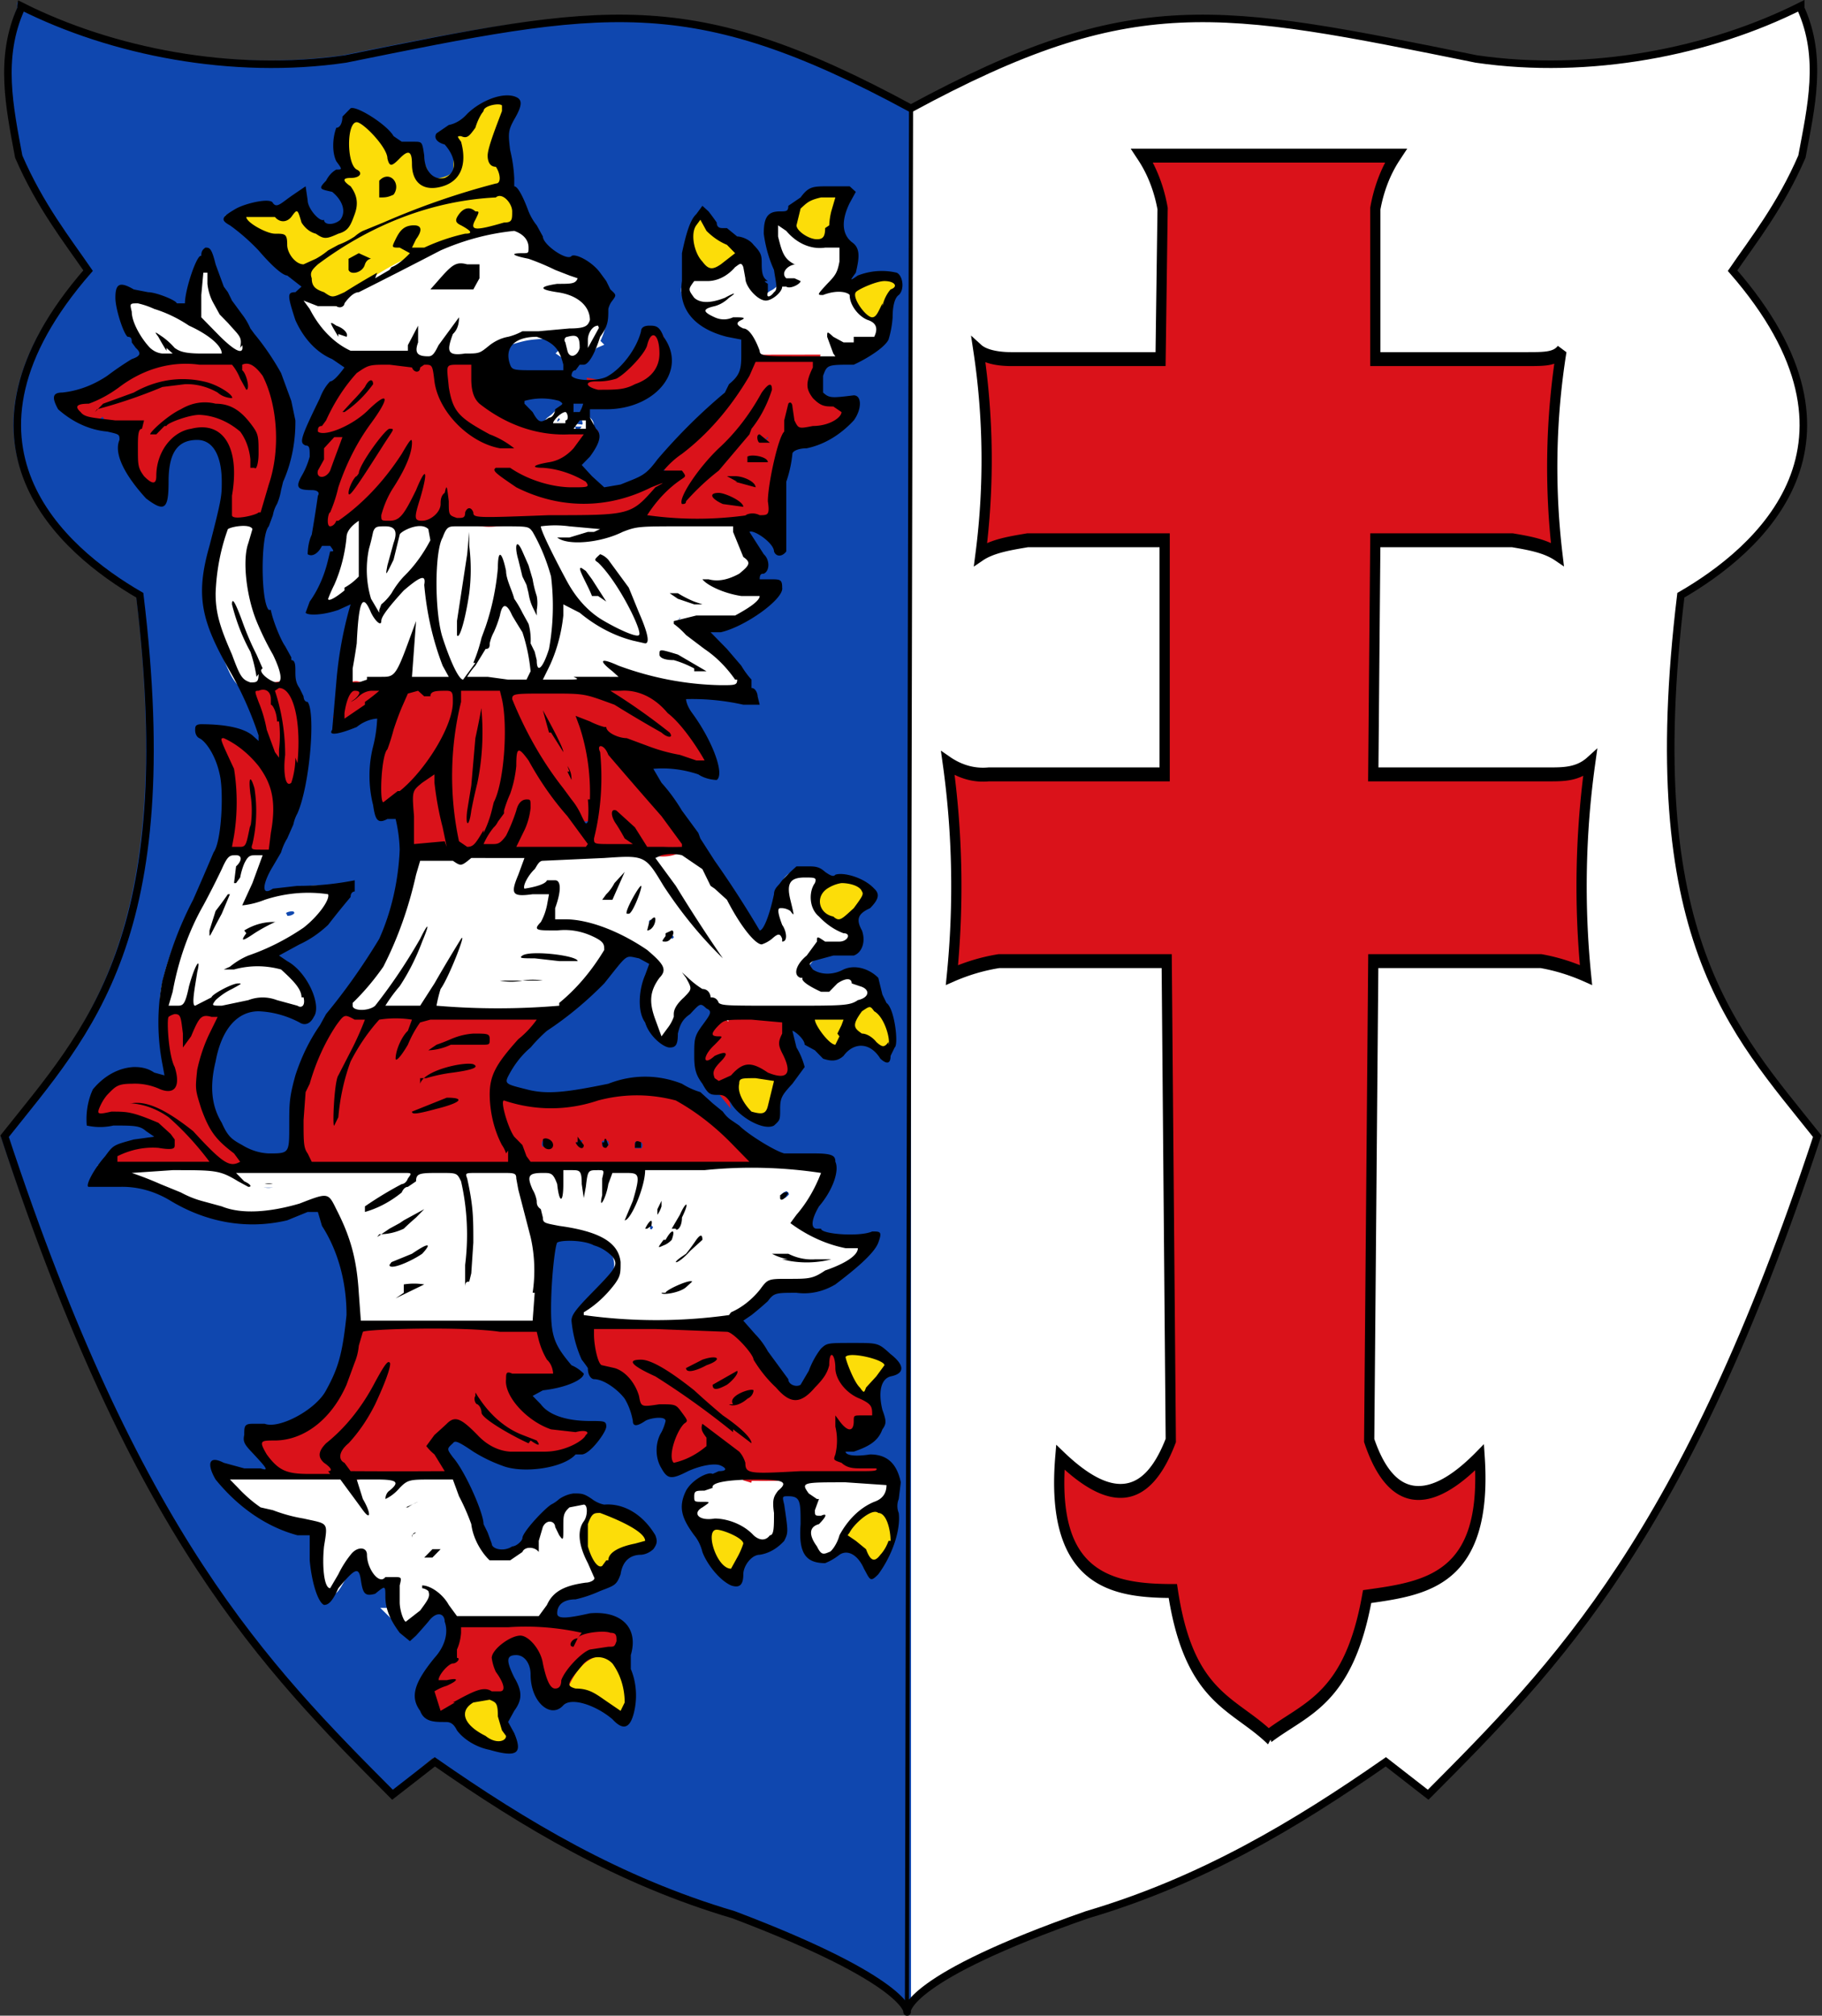 <svg xmlns="http://www.w3.org/2000/svg" width="600.62" height="664.17"><rect width="100%" height="100%" fill="#333333" stroke="none"/><path d="M-304.366 610.582a1.376 1.376 0 0 1-.17-.132c-.239-.212-.72-.388-.978-.358-.392.045-.577-.153-.293-.315.064-.037.117-.077.117-.09 0-.012-.057-.022-.126-.022-.208 0-.26-.025-.26-.12 0-.111.07-.177.191-.177.176 0 .291-.036.307-.095.037-.142.417-.21 1.182-.212.519 0 .67.021.67.099a.858.858 0 0 1-.139.183l-.138.156.018.423c.012.266.007.457-.013.513a.258.258 0 0 1-.368.147z" transform="matrix(12.4 0 0 12.4 4024.154 -7063.68)" style="color:#000;fill:#fff;fill-opacity:1;fill-rule:nonzero;stroke:#fff;stroke-width:.5;stroke-linecap:butt;stroke-linejoin:miter;stroke-miterlimit:4;stroke-opacity:1;stroke-dasharray:none;stroke-dashoffset:0;marker:none;visibility:visible;display:inline;overflow:visible;enable-background:accumulate"/><path d="M-305.482 598.294a.43.43 0 0 1-.06-.128c0-.018.07-.136.154-.261.121-.18.147-.237.118-.265-.028-.029-.08-.012-.243.077-.172.094-.21.105-.225.067-.024-.062.074-.21.253-.387.159-.155.167-.195.039-.196-.154 0-.167-.039-.059-.18.16-.208.254-.257.551-.282.264-.022 1.152.02 1.188.057.01.01.003.103-.018.205-.074.357-.074.355.056.677.084.207.12.34.114.413-.008.101-.015.108-.123.117-.08.007-.196-.024-.387-.103-.217-.089-.311-.111-.465-.112-.216 0-.327.045-.648.268l-.187.13-.058-.097z" transform="matrix(12.4 0 0 12.4 4024.154 -7063.68)" style="color:#000;fill:red;fill-opacity:1;fill-rule:nonzero;stroke:red;stroke-width:.5;stroke-linecap:butt;stroke-linejoin:miter;stroke-miterlimit:4;stroke-opacity:1;stroke-dasharray:none;stroke-dashoffset:0;marker:none;visibility:visible;display:inline;overflow:visible;enable-background:accumulate"/><path d="M-.112.35C-.002.306.04.312.166.33a.366.366 0 0 0 .16-.019v.001c.01.018.004.035 0 .053-.01.018-.024.03-.034.041.074.062.013.1-.025.116-.02.123.025.157.066.195a.506.506 0 0 1-.19.236L.123.942a.586.586 0 0 1-.147.055.244.244 0 0 0-.086.03" style="fill:#fff;stroke:none" transform="matrix(674.245 0 0 918.368 374.487 -283.917)"/><path d="M-.11.349C-.22.305-.26.31-.388.329A.368.368 0 0 1-.547.31v.002c-.01.018-.005.035 0 .053.01.018.023.03.033.041-.074.062-.013.1.025.116.02.123-.025.157-.066.195.065.143.128.19.19.236L-.344.94c.044.022.09.043.147.055a.34.34 0 0 1 .087.035" style="fill:#0f47af;fill-opacity:1;stroke:none" transform="matrix(674.245 0 0 918.368 374.487 -283.917)"/><path d="M-305.479 598.26c-.051-.062-.024-.152.1-.334.193-.285.168-.361-.083-.247-.247.113-.277.038-.07-.178.206-.215.225-.324.062-.357-.1-.02-.092-.048.063-.203.17-.172.211-.18.805-.18.827 0 .838.004.792.387-.024.208-.002.393.07.565.117.278.14.504.051.504-.03 0-.232-.061-.447-.136-.445-.155-.641-.136-1.012.098-.207.13-.276.147-.331.08z" transform="matrix(12.4 0 0 12.4 4024.154 -7063.68)" style="color:#000;fill:#da121a;fill-opacity:1;fill-rule:nonzero;stroke:#da121a;stroke-width:.5;stroke-linecap:butt;stroke-linejoin:miter;stroke-miterlimit:4;stroke-opacity:1;stroke-dasharray:none;stroke-dashoffset:0;marker:none;visibility:visible;display:inline;overflow:visible;enable-background:accumulate"/><path d="M-302.736 610.85c-.081-.086-.186-.314-.187-.406 0-.103.05-.184.218-.34.17-.16.161-.216-.034-.216-.106 0-.11-.004-.106-.1a.3.3 0 0 1 .097-.194.521.521 0 0 0 .092-.112c0-.01-.057-.026-.126-.037a.608.608 0 0 1-.193-.064c-.09-.058-.171-.219-.132-.258.058-.058.594-.088 1.284-.072.384.01.73.026.766.037.046.013.067.042.067.091 0 .132-.08.233-.268.338-.475.268-.713.508-.979.989-.179.322-.213.261-.339.286-.067.014-.11.112-.16.058z" transform="matrix(12.4 0 0 12.4 4024.154 -7063.68)" style="color:#000;fill:#fff;fill-opacity:1;fill-rule:nonzero;stroke:#fff;stroke-width:.5;stroke-linecap:butt;stroke-linejoin:miter;stroke-miterlimit:4;stroke-opacity:1;stroke-dasharray:none;stroke-dashoffset:0;marker:none;visibility:visible;display:inline;overflow:visible;enable-background:accumulate"/><path d="M-323.969 569.813v.062c-.592 1.307-.305 2.63-.062 3.938.565 1.308 1.3 2.238 1.844 3.03-4.003 4.593-.687 7.434 1.375 8.626 1.102 9.106-1.363 11.566-3.594 14.375 3.504 10.634 6.901 14.078 10.312 17.5l1.125-.875c2.384 1.66 4.888 3.163 7.938 4.062 9.373 3.545-.198 3.352 9.406 0 3.05-.9 5.554-2.402 7.938-4.062l1.125.875c3.41-3.422 6.839-6.866 10.343-17.5-2.231-2.809-4.728-5.269-3.625-14.375 2.062-1.192 5.378-4.033 1.375-8.625.543-.793 1.279-1.723 1.844-3.032.243-1.307.561-2.63-.031-3.937v-.063c-2.417 1.216-5.616 1.846-8.625 1.407-6.869-1.39-9.128-1.885-15.031 1.312-5.904-3.197-8.163-2.703-15.032-1.312-3.009.439-6.208-.19-8.625-1.407z" transform="matrix(12.4 0 0 12.4 4024.154 -7063.68)" style="fill:none;stroke:#000;stroke-width:.2;stroke-linecap:butt;stroke-linejoin:miter;stroke-miterlimit:4;stroke-opacity:1;stroke-dasharray:none"/><path d="M.066.933C.048.92.026.919.018.88-.012.88-.042.876-.037.832c.024.017.042.017.054-.006L.015.654h-.082A.12.12 0 0 0-.09.659.237.237 0 0 0-.092.583a.038.038 0 0 0 .02.004h.086V.503h-.067C-.061.504-.07.505-.076.508A.195.195 0 0 0-.077.435c.003.002.009.003.016.003h.073L.013.384a.044.044 0 0 0-.01-.019h.124a.044.044 0 0 0-.01.019v.054h.074C.2.438.205.438.208.435a.196.196 0 0 0-.002.073C.2.505.192.504.184.503H.117L.116.587h.086c.007 0 .014 0 .02-.004A.237.237 0 0 0 .22.659.12.12 0 0 0 .198.654H.116L.114.826C.125.85.144.85.168.832.172.876.142.879.113.882c-.009.037-.03.04-.048.05" style="fill:#da121a;fill-opacity:1;stroke:#000;stroke-width:.005;stroke-linecap:butt;stroke-linejoin:miter;stroke-miterlimit:4;stroke-opacity:1;stroke-dasharray:none" transform="matrix(674.245 0 0 918.368 374.487 -283.917)"/><path d="M-320.404 578.984c-.231-.101-.634-.833-.635-1.155 0-.108.062-.106.387.01.139.05.346.122.46.16.304.099.735.314 1.05.524.271.18.494.396.473.458-.007.02-.173.03-.47.028-.525-.003-.577-.017-.83-.236-.195-.17-.379-.289-.421-.275-.017.006.064.127.18.27l.212.259-.156-.001a.79.79 0 0 1-.25-.042zM-305.72 587.8a15.29 15.29 0 0 1-1.824-.299 5.595 5.595 0 0 1-.535-.176c-.472-.183-.53-.148-.214.131.212.188.242.257.11.257a8.05 8.05 0 0 1-.928-.105.8.8 0 0 0-.205-.027c-.007.007.01.037.037.067.049.054.04.056-.223.075-.15.01-.32.02-.38.019-.207-.001-.207-.008.007-.54.212-.526.302-.844.333-1.17.025-.271.04-.32.092-.3.023.008.165.114.317.234.488.389.826.556 1.576.779.16.047.238.058.251.036.065-.105-.046-.495-.356-1.249-.148-.36-.233-.522-.363-.69-.192-.252-.342-.393-.443-.418-.105-.026-.271-.003-.271.038 0 .02.082.133.182.253.342.406.761 1.09.937 1.529.114.285.113.321-.011.297-.32-.064-1.074-.538-1.443-.906l-.25-.25-.416-.846c-.23-.466-.409-.855-.4-.865.027-.026 1.226-.022 1.398.005.104.016.134.03.104.05a.276.276 0 0 1-.12.027.3.3 0 0 0-.153.06c-.067.052-.12.06-.463.06-.216 0-.396.012-.406.028-.02.031.158.129.297.163.145.036.614.021.836-.026.23-.05.427-.114.76-.25.314-.13.587-.153 1.8-.153h1.015l.02.135c.047.313.108.472.255.663.081.105.148.201.148.214 0 .044-.236.226-.401.31a.848.848 0 0 1-.612.075c-.19-.04-.239-.027-.189.052.105.166.426.264 1.008.31.23.017.43.044.446.06.045.041-.17.21-.446.352-.278.142-.398.164-1.193.22-.314.022-.585.049-.603.06-.06.037-.035.128.049.183a6.2 6.2 0 0 1 .364.295c.156.133.335.272.398.308.263.152.852.752.852.87 0 .092-.133.102-.744.056zm.042-.261c.029-.047-.055-.12-.244-.213-.282-.14-.869-.363-.995-.38-.103-.014-.112-.009-.112.06 0 .092.08.133.476.244.156.044.39.131.52.194.244.117.327.14.355.095zm-2.854-2.054a3.052 3.052 0 0 0-.256-.363 1.372 1.372 0 0 1-.193-.286c-.017-.068-.12-.148-.15-.117-.067.067.212.538.484.815.19.194.236.174.115-.05zm2.438.1a4.928 4.928 0 0 1-.391-.174c-.232-.116-.345-.139-.316-.062.024.063.236.2.397.26.152.055.273.071.399.055.079-.01.07-.018-.09-.078z" transform="matrix(12.4 0 0 12.4 4024.154 -7063.68)" style="color:#000;fill:#fff;fill-opacity:1;fill-rule:nonzero;stroke:#fff;stroke-width:.5;stroke-linecap:butt;stroke-linejoin:miter;stroke-miterlimit:4;stroke-opacity:1;stroke-dasharray:none;stroke-dashoffset:0;marker:none;visibility:visible;display:inline;overflow:visible;enable-background:accumulate"/><path d="M-312.345 587.646c-.152-.196-.414-.878-.496-1.294-.148-.742-.139-1.931.017-2.35a.817.817 0 0 1 .148-.245c.08-.08.108-.09.276-.09.109 0 .225.02.28.046.062.032.109.038.145.019.092-.048.304-.065.859-.068.55-.004.633.01.718.12.077.099.304.565.414.85l.115.297-.001.684c-.001.702-.027.953-.135 1.324-.031.107-.085.24-.12.296-.074.12-.098.096-.127-.13a.645.645 0 0 0-.062-.213 1.094 1.094 0 0 1-.087-.255 3.235 3.235 0 0 0-.153-.441c-.232-.537-.406-1.009-.479-1.293-.093-.366-.144-.492-.201-.492-.06 0-.072.05-.107.447-.089 1.02-.39 2.01-.805 2.639-.127.193-.15.21-.199.149zm.077-1.195c.188-.5.325-1.871.246-2.442l-.021-.149-.02.105a71.31 71.31 0 0 0-.171 1.22 24.207 24.207 0 0 1-.182 1.21c-.035.11-.012.217.048.217.022 0 .067-.072.1-.16zm1.997-.637c0-.129-.02-.3-.045-.38a7.033 7.033 0 0 1-.104-.404 3.639 3.639 0 0 0-.12-.416c-.115-.292-.215-.5-.24-.5-.047 0-.028.145.063.495.049.189.09.373.09.408 0 .035.027.116.06.18.035.062.075.19.09.281.033.207.149.569.182.569.013 0 .024-.105.024-.233z" transform="matrix(12.4 0 0 12.4 4024.154 -7063.68)" style="color:#000;fill:#fff;fill-opacity:1;fill-rule:nonzero;stroke:#fff;stroke-width:.5;stroke-linecap:butt;stroke-linejoin:miter;stroke-miterlimit:4;stroke-opacity:1;stroke-dasharray:none;stroke-dashoffset:0;marker:none;visibility:visible;display:inline;overflow:visible;enable-background:accumulate"/><path d="M-310.94 587.737c-.04-.025-.238-.041-.59-.05-.435-.01-.527-.018-.514-.052.01-.023.082-.14.163-.26s.17-.27.196-.334a.515.515 0 0 1 .101-.161c.049-.041.17-.347.332-.833.066-.197.106-.268.151-.268.099 0 .585 1.178.667 1.615.024.128-.02.258-.103.31-.088.055-.335.075-.403.032zM-317.867 587.771c-.188-.056-.294-.216-.509-.768-.294-.756-.373-1.09-.373-1.587 0-.63.191-1.646.323-1.716.076-.041.374-.071.477-.048.114.025.118.077.03.38-.088.306-.107.836-.045 1.258.074.5.197.853.542 1.551.318.646.372.817.277.88a.176.176 0 0 1-.12.012c-.106-.027-.324-.223-.324-.293 0-.033-.079-.25-.175-.48a17.806 17.806 0 0 1-.301-.78c-.143-.407-.224-.58-.272-.58-.057 0-.008.297.105.634.058.173.2.533.314.8.232.54.266.656.21.723-.04.05-.04.05-.159.014zM-318.277 578.907c-.06-.031-.292-.235-.517-.452l-.41-.395.02-.478c.02-.525.04-.675.088-.659.018.006.05.13.07.276.027.183.067.322.13.445.051.098.127.245.168.327.041.082.173.264.292.404.24.283.312.403.312.516 0 .09-.011.091-.153.016zM-313.301 579.086c-.099-.023-.151-.07-.152-.137 0-.018.025-.157.057-.31.059-.28.047-.401-.037-.37-.087.034-.259.394-.259.542 0 .186-.057.217-.474.254-.484.042-1.008-.002-1.208-.101-.171-.086-.503-.388-.684-.623-.176-.229-.388-.623-.336-.623.022 0 .2.026.397.059.499.082.568.08.621-.022.071-.136.197-.234.54-.424a29.754 29.754 0 0 1 2.313-1.097c.62-.246 1.49-.471 1.679-.435.146.027.32.206.344.356.03.18.006.204-.175.183-.181-.021-.237.021-.133.1.037.027.182.087.324.133.142.046.406.14.587.21.18.07.405.143.498.162.134.028.17.047.17.092 0 .087-.135.137-.477.176-.478.055-.492.096-.067.191.32.072.518.155.658.274.154.132.212.241.212.396 0 .245-.088.27-1.13.33-.426.024-.54.042-.863.135-.366.106-.468.158-.798.407-.124.093-.14.097-.45.108-.293.01-.327.006-.383-.05-.071-.071-.067-.093.096-.494.108-.267.13-.374.08-.374-.058 0-.325.335-.491.618-.104.177-.205.313-.247.332-.078.035-.072.035-.212.002zm-2.005-.48c.056-.056-.015-.157-.192-.274-.159-.104-.246-.135-.246-.085 0 .076.287.393.357.393a.132.132 0 0 0 .08-.033zm3.47-1.565c.04-.127.077-.276.082-.333.013-.122-.033-.143-.331-.147-.33-.005-.398.029-.724.357-.16.161-.283.307-.273.324.011.018.24.03.595.03h.577l.073-.23zM-309.366 579.004a.7.7 0 0 1-.095-.206c-.05-.152-.054-.19-.022-.217.064-.054.247-.072.298-.03.082.068.047.32-.06.427-.054.054-.073.058-.121.026zM-308.903 578.727c0-.127.11-.35.2-.408.06-.038.012-.16.03-.112.024.06-.114.454-.244.607l-.055-.056.07-.03zM-309.26 580.966c0-.048-.05-.073-.012-.061.053.017.324.028.275.06-.05.031-.263.033-.263.001zM-309.825 580.957c0-.019.086-.062.15-.127.148-.147.189-.167.202-.01.008.096-.001.114-.07.14-.104.04-.282.038-.282-.004zM-304.262 579c-.056-.015-.104-.079-.194-.263-.133-.274-.217-.374-.379-.457-.13-.067-.14-.104-.037-.151.176-.08.039-.127-.236-.08a1.2 1.2 0 0 1-.317.015c-.124-.023-.394-.186-.371-.224a.423.423 0 0 1 .154-.06c.2-.05.408-.164.498-.271.147-.175.092-.19-.2-.058-.408.185-.617.18-.79-.019-.11-.124.056-.162.149-.27.07-.08-.085-.084.255-.1.407-.02.552-.07.763-.264.156-.144.176-.132.239.136.054.232.223.614.387.784.186.193.26-.044.432-.128.134-.064.28-.206.28-.272 0-.025-.025-.118.067-.11.148.011.311-.04.311-.1 0-.056-.061-.094-.193-.118-.16-.029-.223-.067-.223-.135 0-.098.14-.164.333-.157.21.008.222-.032.031-.114-.308-.132-.408-.268-.48-.65a4.554 4.554 0 0 0-.053-.254c-.01-.034.081.036.217.167.338.327.448.371.993.408l.312.02-.003.238c-.004.31-.066.45-.326.733-.221.241-.216.263.049.207.082-.018.213-.033.291-.033.163 0 .21.04.331.282.089.176.33.426.507.525.166.093.201.15.15.244-.061.115-.158.145-.303.094-.174-.062-.216-.057-.195.02.025.096-.055.263-.125.263-.081 0-.296-.097-.419-.19-.15-.114-.191-.103-.172.044a.392.392 0 0 0 .064.173c.075.084.056.113-.091.133-.182.025-1.61.019-1.706-.007zM-307.823 604.725c-.623-.026-1.081-.076-1.124-.122-.02-.021-.018-.036.008-.045.169-.062.805-.75.928-1.004.125-.259.052-.646-.166-.879-.243-.26-.598-.4-1.316-.521-.235-.04-.445-.086-.466-.104a.399.399 0 0 1-.07-.157 1.4 1.4 0 0 0-.092-.243.544.544 0 0 1-.06-.174c0-.03-.04-.144-.088-.254-.122-.28-.135-.344-.076-.402.1-.1.437-.027.486.106.014.038.042.172.064.299.039.233.093.355.139.31.013-.014.03-.2.034-.413l.01-.388.17.019c.208.024.261.08.287.31.01.093.03.23.042.303.02.113.025.122.04.06l.08-.342c.072-.315.108-.355.299-.327.235.035.227.002.16.661-.013.12-.009.186.01.186.039 0 .16-.33.231-.62l.053-.22.261.013c.155.007.28.028.308.052.076.063.056.224-.087.698-.135.452-.155.553-.105.553.105 0 .478-.918.478-1.177 0-.039.023-.082.052-.097.107-.056.783-.066 2.342-.035 1.68.033 2.167.058 2.224.115.051.052-.302.731-.55 1.058a2.828 2.828 0 0 0-.201.286c0 .142 1.18.562 1.586.564.052 0 .114.015.139.031.105.072-.522.514-.98.692-.183.07-.296.092-.626.115-.221.016-.476.036-.566.044l-.163.015-.357.363c-.32.325-.387.377-.64.504-.26.13-.308.144-.595.17-.36.031-1.318.03-2.103-.002zm1.463-.802c.166-.083.233-.164.168-.204-.087-.054-.688.17-.688.257 0 .072.34.038.52-.053zm-.074-.776c.191-.116.478-.36.552-.468.076-.112.096-.212.04-.212-.045 0-.74.662-.74.706 0 .052.028.047.148-.026zm4.059.002c.057-.056-.026-.068-.497-.072-.446-.004-.5-.01-.698-.084-.211-.079-.424-.106-.424-.054 0 .034.217.136.387.182.303.082 1.157.101 1.232.028zm-4.553-.383a.593.593 0 0 0 .243-.311c.038-.151-.086-.072-.266.17-.152.203-.145.245.023.14zm-.318-.396c.076-.083.128-.183.128-.244 0-.08-.055-.05-.148.077-.133.183-.116.317.02.167zm.748-.083c.084-.09.243-.433.243-.524 0-.076-.002-.077-.058-.027-.069.063-.3.496-.3.564 0 .065.047.06.114-.013zm-.467-.432c.082-.185.108-.353.053-.335-.058.018-.149.21-.168.353-.022.163.039.153.115-.018zm3.365-.416c.102-.095.11-.175.015-.146-.118.035-.201.102-.201.163 0 .082.087.075.186-.017zM-314.019 604.726l-.747-.024-.167-.004-.021-.32c-.034-.517-.128-1.192-.21-1.507-.12-.458-.483-1.283-.614-1.393-.102-.086-.28-.063-.756.097-.9.301-1.442.332-2.126.12-.155-.047-.374-.109-.486-.136a3.902 3.902 0 0 1-.506-.184 9.884 9.884 0 0 0-.54-.218 6.76 6.76 0 0 1-.514-.216l-.277-.132.277-.02c.152-.01.631-.02 1.065-.02.894-.002.945.007 1.352.227.388.21.617.182.302-.036a.859.859 0 0 1-.166-.133c-.003-.049.333-.057 2.17-.056 1.817 0 2.286.015 2.341.07.052.052-.178.253-.484.423-.5.279-.711.416-.711.462 0 .027.029.04.084.036.116-.008.746-.322.875-.436.059-.052.166-.134.24-.183.09-.06.144-.122.166-.192.05-.157.132-.186.47-.167.359.021.57.065.628.13.071.08.164.4.22.76.058.373.072 1.324.028 1.945-.016.236-.015.365.004.365.016 0 .037-.055.046-.122a.344.344 0 0 1 .073-.175c.062-.058.074-.178.115-1.176.02-.5-.003-.773-.11-1.277-.08-.376-.078-.397.046-.42.057-.01.31-.015.56-.009.49.011.556.03.556.16 0 .039.04.167.087.287.103.259.407 1.609.435 1.931.018.207-.03 1.35-.062 1.507l-.015.067-1.523-.005a97.862 97.862 0 0 1-2.104-.026zm.289-.74c.248-.097.484-.23.484-.271 0-.042-.039-.036-.245.042-.23.086-.547.245-.572.286-.034.055.114.03.333-.056zm.04-.784c.226-.108.477-.302.538-.415.03-.057.026-.06-.063-.042-.052.01-.238.096-.412.19a6.715 6.715 0 0 1-.43.218c-.12.048-.178.11-.15.156.033.053.295-.002.517-.107zm-.391-.78c.236-.075.358-.151.68-.423.268-.226.179-.297-.13-.101-.099.063-.228.13-.287.15-.058.02-.114.054-.123.077-.009.023-.137.103-.285.178-.148.074-.269.148-.269.164 0 .05.166.032.414-.046zm-3.18-1.234c0-.017-.06-.03-.134-.03-.074 0-.134.013-.134.03 0 .016.06.03.134.03.073 0 .134-.014.134-.03zM-313.806 612.628c-.107-.227-.135-.473-.087-.766.024-.152.031-.284.017-.324-.023-.06-.039-.065-.19-.05a.67.67 0 0 0-.237.064c-.096.063-.14.059-.213-.02-.1-.11-.183-.3-.214-.495a1.158 1.158 0 0 0-.048-.212c-.01-.016-.068-.03-.13-.03-.204 0-.35.154-.646.685-.175.313-.207.352-.255.304-.088-.088-.117-.736-.054-1.205.06-.44.05-.449-.577-.572a6.338 6.338 0 0 1-1.066-.303c-.089-.034-.276-.17-.506-.366l-.264-.363.688.032c.433-.01 1.085-.02 1.448-.022l.66-.004.298.41c.325.446.405.542.454.542.058 0 .003-.2-.15-.544-.098-.22-.138-.344-.12-.363.044-.045.907-.04.952.006.028.027.002.073-.117.203a.98.98 0 0 0-.153.195c0 .07.122.012.327-.153.355-.286.328-.278.939-.29l.537-.011.141.33c.077.18.205.527.283.768.168.517.233.653.412.864.167.198.332.287.478.26.138-.026.54-.23.613-.31.069-.076.242-.084.319-.014.05.044.054.043.067-.023.008-.038.022-.172.03-.297.02-.277.055-.374.15-.417.116-.053.217-.011.24.101.028.127.135.32.18.32.023 0 .041-.107.054-.32.015-.234.034-.339.073-.391.12-.164.445-.245.509-.126.036.068.002.202-.087.347-.15.241-.107.544.16 1.147.114.257.153.375.128.388-.02.01-.176.055-.348.1-.534.139-.729.277-.94.665l-.116.212h-.476c-.261 0-.763.009-1.115.019l-.64.018-.131-.216c-.22-.362-.534-.624-.745-.622h-.105l.077.067c.137.115.185.215.144.294-.054.103-.341.425-.472.528l-.084.05-.092-.09zm.82-1.624c.17-.098.234-.18.18-.232-.023-.024-.057-.02-.124.014-.12.06-.345.243-.345.28 0 .054.136.025.289-.062zm-.29-.593c.23-.173.406-.35.378-.379-.03-.028-.202.058-.474.237-.177.117-.23.168-.23.22 0 .111.112.084.327-.078zm-.294-.684c.173-.115.293-.24.23-.24-.062 0-.362.2-.406.27-.054.087.019.074.176-.03zM-316.74 596.338c-.1-.061-.632-.207-.756-.207-.043 0-.246.041-.45.092-.22.055-.487.099-.654.108l-.282.015.104-.11c.057-.06.214-.172.349-.249.135-.076.245-.15.245-.165 0-.015-.066-.019-.148-.01-.178.022-.55.201-.658.318-.078.085-.29.209-.357.209-.048 0-.016-.38.061-.729.033-.147.06-.294.06-.327-.001-.138-.11.08-.25.495-.19.565-.187.56-.389.56h-.163v-.096c0-.316.183-.989.438-1.614.204-.5 1.039-2.114 1.131-2.186.093-.073.239-.07.286.007.025.039.01.103-.066.282-.133.313-.18.438-.166.452.021.02.165-.09.183-.14.197-.566.263-.66.465-.66.27 0 .262.056-.113.846-.14.294-.254.552-.254.573 0 .057.037.05.537-.096.825-.242 1.783-.356 1.783-.212 0 .068-.229.383-.419.576-.318.324-.85.635-1.574.917-.155.061-.343.141-.416.178-.162.082-.387.243-.387.277 0 .013.11.006.245-.017.287-.048.962-.034 1.123.024.351.125.714.505.714.746 0 .213-.054.248-.223.143zm-1.071-1.933c.081-.046.262-.133.401-.193.329-.14.36-.174.146-.157-.206.016-.564.179-.737.336a.537.537 0 0 0-.123.136c0 .034.128-.016.313-.122zm-.834-.508c.236-.468.298-.652.222-.652-.043 0-.564 1.066-.564 1.155 0 .133.079.018.342-.503zm1.891.061c.081-.043.072-.088-.018-.088-.096 0-.2.053-.176.09.023.038.122.037.194-.002zM-307.01 596.912c-.13-.34-.167-.491-.167-.685 0-.209.043-.334.179-.524.107-.15.175-.424.095-.545-.121-.185-.667-.443-1.105-.662-.55-.275-.985-.388-1.494-.388-.204 0-.269-.01-.282-.043-.009-.024.018-.162.06-.308.195-.677.106-.922-.251-.695-.216.136-.544.24-.58.182-.058-.095.418-.748.571-.783.047-.01.567-.028 1.156-.038.943-.017 1.09-.013 1.239.03.22.064.298.148.844.91.778 1.088 1.303 1.727 1.419 1.727.057 0 .058-.004.015-.052a1.541 1.541 0 0 1-.136-.221 4.48 4.48 0 0 0-.31-.461c-.376-.497-1.301-1.866-1.278-1.89.013-.012.125-.037.249-.054.24-.033.428-.009.594.077.099.051.414.436.507.619a.88.88 0 0 0 .161.212c.055.049.228.277.387.506.318.46.576.789.692.88.094.074.167.059.371-.079a.788.788 0 0 1 .185-.102c.018 0 .064.033.103.074.038.04.1.074.139.074.062 0 .069-.013.069-.13a.812.812 0 0 0-.09-.32c-.083-.178-.123-.442-.065-.442.013 0 .07.04.126.088.184.157.213.11.132-.222a1.737 1.737 0 0 1-.043-.33c0-.123.013-.163.076-.222.066-.063.111-.074.327-.083.15-.006.25.001.25.019 0 .016-.02.086-.044.155a.936.936 0 0 0 .003.567c.067.226.291.442.624.597.269.126.29.144.262.218-.051.134-.327.173-.542.075-.176-.08-.23-.075-.266.023-.015.045-.13.196-.256.335-.305.34-.366.556-.182.654.041.022.075.063.075.091 0 .068.053.087.372.134.147.022.302.048.344.059.059.014.108-.006.218-.09.24-.183.275-.19.376-.083a.56.56 0 0 0 .199.128c.147.048.186.082.186.16 0 .145-.25.3-.556.344-.248.036-2.284.038-2.83.002-.383-.025-.402-.03-.533-.123a.583.583 0 0 0-.175-.097c-.022 0-.04-.028-.04-.062-.001-.092-.023-.113-.298-.29a4.031 4.031 0 0 1-.365-.26c-.126-.11-.14-.094-.047.057.164.268.164.264-.043.571a3.8 3.8 0 0 0-.259.44c-.072.164-.188.274-.212.274-.007 0-.114.112-.156.002zm.356-2.31c.141-.141.13-.306-.014-.228-.079.042-.192.231-.171.285.026.068.075.053.185-.057zm-.5-.386c.08-.117.09-.266.017-.251-.056.01-.232.306-.206.348.03.049.12.003.189-.097zm-.465-.554c.158-.323.196-.446.135-.446-.066 0-.356.445-.407.625-.028.098-.011.124.073.112.044-.006.099-.087.2-.291zm-.698-.141c.112-.123.337-.547.337-.636 0-.1-.058-.06-.168.115-.138.221-.233.36-.312.459-.064.079-.06.173.006.173.019 0 .08-.05.136-.111z" transform="matrix(12.4 0 0 12.4 4024.154 -7063.68)" style="color:#000;fill:#fff;fill-opacity:1;fill-rule:nonzero;stroke:#fff;stroke-width:.5;stroke-linecap:butt;stroke-linejoin:miter;stroke-miterlimit:4;stroke-opacity:1;stroke-dasharray:none;stroke-dashoffset:0;marker:none;visibility:visible;display:inline;overflow:visible;enable-background:accumulate"/><path d="M-312.214 596.428a10.53 10.53 0 0 1-.752-.037c-.008-.008.099-.248.237-.532.24-.49.525-1.17.525-1.25 0-.023-.023-.015-.056.02-.055.059-.558.86-.928 1.48l-.191.32h-.256c-.141 0-.338-.01-.438-.02-.216-.022-.231.034.154-.56.32-.496.576-.989.688-1.323.075-.226.081-.32.017-.252-.014.015-.11.175-.213.355-.452.791-1.077 1.682-1.223 1.742-.129.054-.432.048-.488-.008-.04-.04-.032-.06.081-.19.222-.256.7-.914.81-1.113.259-.475.692-1.656.808-2.205.042-.201.093-.376.113-.388.047-.029.325-.065.516-.066.122 0 .185.019.311.097.183.114.247.113.577-.008.17-.062.261-.076.49-.076.27 0 .665.038.782.075.066.021.059.051-.105.414-.07.156-.121.318-.123.386-.003.103.01.124.085.16.143.07.333.076.584.019.13-.03.242-.048.25-.04.031.032-.085.418-.2.661-.166.35-.172.346.468.346.522 0 .647.023.998.183.24.109.283.167.226.3-.119.282-1.092 1.343-1.345 1.467-.105.051-.193.058-.89.062a48.692 48.692 0 0 1-1.512-.019zm2.169-.691c.048-.049-.124-.067-.632-.067s-.617.013-.563.067c.055.055 1.14.055 1.195 0zm.839-.562c.017-.09-.32-.178-.842-.22-.331-.026-.737.047-.665.12.008.007.215.028.46.045.243.017.51.05.592.072.201.057.442.048.455-.018zM-314.565 585.727a2.754 2.754 0 0 1-.168-.995c0-.279.016-.392.089-.663.06-.223.108-.344.152-.38.12-.098.43-.044.46.082.01.037-.022.198-.071.361-.106.347-.154.573-.153.704l.001.095.057-.104c.082-.15.287-.67.344-.872.037-.134.069-.186.14-.229a.543.543 0 0 1 .423-.059c.322.106.17.5-.506 1.309-.116.14-.256.326-.311.416-.056.09-.143.218-.195.283a.82.82 0 0 0-.116.186c-.034.109-.067.079-.146-.134z" transform="matrix(12.4 0 0 12.4 4024.154 -7063.68)" style="color:#000;fill:#fff;fill-opacity:1;fill-rule:nonzero;stroke:#fff;stroke-width:.5;stroke-linecap:butt;stroke-linejoin:miter;stroke-miterlimit:4;stroke-opacity:1;stroke-dasharray:none;stroke-dashoffset:0;marker:none;visibility:visible;display:inline;overflow:visible;enable-background:accumulate"/><path d="M-315.18 587.673c0-.118.217-1.819.24-1.887.058-.164.087-.142.288.216.145.258.227.312.256.171.043-.205 1.033-1.235 1.112-1.156.012.012.023.13.027.265.01.414.266 1.402.551 2.128.048.12.078.23.069.245-.009.015-.225.028-.478.028h-.461l.017-.2c.009-.111.03-.441.047-.734.028-.488.024-.63-.015-.52-.115.322-.418 1.1-.46 1.182a.795.795 0 0 1-.136.183c-.07.065-.106.074-.297.074-.163 0-.231-.013-.274-.05-.053-.049-.058-.049-.092.006-.03.048-.07.058-.215.058a.891.891 0 0 1-.178-.009zM-315.747 585.37l.15-.376c.133-.333.23-.686.27-.974.037-.276.077-.36.206-.426.083-.043.088-.042.109.021.026.079.021 1.012-.006 1.227-.022.174-.122.281-.483.523-.283.19-.319.19-.245.005zM-304.366 610.582a1.376 1.376 0 0 1-.17-.132c-.239-.212-.72-.388-.978-.358-.392.045-.577-.153-.293-.315.064-.037.117-.077.117-.09 0-.012-.057-.022-.126-.022-.208 0-.26-.025-.26-.12 0-.111.07-.177.191-.177.176 0 .291-.036.307-.095.037-.142.417-.21 1.182-.212.519 0 .737.004.737.082 0 .015-.35-.003-.425.082l.08.274.02.423c.01.266.006.457-.014.513a.258.258 0 0 1-.368.147z" transform="matrix(12.4 0 0 12.4 4024.154 -7063.68)" style="color:#000;fill:#fff;fill-opacity:1;fill-rule:nonzero;stroke:#fff;stroke-width:.5;stroke-linecap:butt;stroke-linejoin:miter;stroke-miterlimit:4;stroke-opacity:1;stroke-dasharray:none;stroke-dashoffset:0;marker:none;visibility:visible;display:inline;overflow:visible;enable-background:accumulate"/><path d="M-308.566 611.253c-.102-.067-.225-.312-.294-.583-.055-.218-.037-.362.075-.597.066-.14.104-.17.198-.153.226.037.637.194.904.343.167.095.37.263.37.308 0 .03-.062.047-.314.091-.126.023-.28.06-.341.084-.22.085-.372.219-.395.346a.275.275 0 0 1-.074.156c-.04.044-.069.045-.13.005zM-318.252 575.482l1.83 1.388c-.029.33 0 .407.805.804 1.404-1.304 3.232-1.928 5.111-2.13l-.552-.962-.11-1.31.3-.851-.474-.063-.457.252c-.179.447-.508.49-.726.663l.158.568-.016.426c-.22.212-.48.23-.742.236l-.41-.93-.489.094-1.073-.962-.295.633.153.897-.441.253.457.662c-.024.509-.324.62-.725.584-.409.01-.47-.443-.647-.741l-.458.315c-.566-.252-.926-.12-1.199.174zM-301.394 578.025c-.161-.08-.39-.407-.378-.542.004-.051.015-.069.068-.105.077-.053.257-.126.426-.174.164-.046.415-.05.493-.008.073.04.066.079-.028.149-.1.075-.18.19-.283.403-.078.163-.149.265-.206.296-.018.01-.047.004-.092-.019zM-302.944 575.987c-.162-.045-.345-.195-.38-.313-.026-.086 0-.205.08-.368.074-.148.156-.25.237-.29.107-.055.537-.116.639-.09.058.014.053.057-.024.216-.098.2-.139.317-.19.54-.044.199-.073.268-.122.294a.416.416 0 0 1-.24.011zM-305.753 576.736c-.206-.13-.32-.401-.32-.76-.001-.195 0-.197.058-.32l.06-.124.208.212c.222.225.312.294.542.412.145.075.212.123.212.155 0 .034-.134.19-.236.275a1.35 1.35 0 0 1-.212.14c-.139.07-.213.073-.312.01zM-302.38 594.05c-.172-.072-.269-.163-.319-.305-.074-.206.059-.407.371-.564.157-.08.361-.07.553.026.188.094.22.2.105.354a3.35 3.35 0 0 1-.463.478c-.088.058-.126.06-.247.01zM-301.073 597.461a1.278 1.278 0 0 1-.134-.115 1.314 1.314 0 0 0-.373-.258c-.162-.081-.218-.143-.206-.229.016-.118.255-.405.338-.405.064 0 .229.112.303.207.13.164.252.47.253.635 0 .05-.01.072-.061.122-.066.067-.073.07-.12.043zM-302.463 597.386a2.16 2.16 0 0 1-.333-.348c-.08-.111-.135-.218-.125-.245.016-.043.14-.06.42-.061.224 0 .287.004.335.026.05.022.06.034.06.073 0 .03-.018.068-.048.102-.053.061-.086.13-.128.276-.05.175-.102.226-.18.177zM-304.475 599.173c-.271-.136-.452-.439-.416-.698.02-.139.064-.16.34-.159.202 0 .529.023.571.04.041.016.035.087-.028.334-.097.377-.13.473-.175.508-.065.051-.155.043-.292-.025zM-311.375 615.91a1.62 1.62 0 0 1-.603-.35c-.128-.13-.183-.245-.175-.365.008-.111.055-.179.166-.24.16-.087.422-.12.545-.07.079.034.102.087.146.34.043.242.066.32.125.408.076.115.073.224-.006.265a.331.331 0 0 1-.198.013zM-308.11 615.056a4.977 4.977 0 0 1-.275-.206 1.645 1.645 0 0 0-.67-.34c-.25-.068-.284-.087-.27-.155.012-.064.063-.135.224-.32.237-.27.347-.343.518-.343.122 0 .222.047.328.153.2.2.342.526.368.845.017.203-.036.427-.102.427a.412.412 0 0 1-.122-.06zM-301.612 606.531c-.131-.138-.339-.546-.373-.732-.02-.102.1-.141.347-.115.346.036.652.157.652.259 0 .02-.073.117-.176.238a5.467 5.467 0 0 0-.256.319.443.443 0 0 1-.098.114.374.374 0 0 1-.096-.083zM-301.366 611.125a.71.71 0 0 1-.084-.147c-.065-.142-.149-.218-.376-.342-.092-.05-.164-.1-.167-.115-.012-.06.09-.235.199-.34.191-.189.484-.36.574-.337.116.03.265.327.29.575.018.18-.069.44-.202.605-.107.132-.174.16-.234.101zM-305.177 611.324c-.148-.064-.325-.35-.399-.642-.07-.274-.02-.39.15-.359.152.029.499.187.605.276l.046.039-.037.106c-.102.294-.26.605-.305.602a.357.357 0 0 1-.06-.022z" transform="matrix(12.4 0 0 12.4 4024.154 -7063.68)" style="color:#000;fill:#fcdd09;fill-opacity:1;fill-rule:nonzero;stroke:#fcdd09;stroke-width:.202;stroke-linecap:butt;stroke-linejoin:miter;stroke-miterlimit:4;stroke-opacity:1;stroke-dasharray:none;stroke-dashoffset:0;marker:none;visibility:visible;display:inline;overflow:visible;enable-background:accumulate"/><path d="M-315.364 588.736c-.02-.031-.01-.14.024-.274.089-.354.202-.51.324-.444.048.026.035.065-.062.191-.15.194-.092.185.138-.02.162-.146.258-.19.396-.184.056.002.102.012.102.02 0 .034-.619.555-.796.67-.099.064-.11.068-.126.041zM-315.75 583.397c.199-.667.719-1.797 1.095-2.379.616-.95.59-1.047-.125-.481-.438.346-1.066.632-1.167.532-.074-.075.556-1 .912-1.338.273-.26.393-.306.8-.316.262-.006.523.035.579.091.073.074.15.072.277-.007.196-.121.35.024.353.334.002.258.334.845.665 1.176.357.357.936.639 1.318.641.24.002.257-.014.139-.13-.075-.073-.38-.27-.68-.439-.697-.391-.896-.66-.917-1.237-.014-.402.007-.457.186-.482.175-.025.21.028.267.415.048.319.148.525.353.73.362.36 1.224.69 1.975.753l.581.049-.202.215a1.483 1.483 0 0 1-.535.321c-.503.161-.525.24-.086.309.22.034.545.145.723.247l.323.183-.567-.04a3.672 3.672 0 0 1-1.128-.293c-.567-.255-.968-.26-.76-.009.166.2 1.146.606 1.721.712.604.112 1.24.046 1.967-.204.64-.22.643-.22.376.066-.458.49-.623.422-2.648.466-.872.02-1.36.134-1.63.118-.275-.018-.338-.06-.399-.142-.12-.164-.087-.242-.173-.09-.156.275-.375.257-.47-.153l-.092-.393-.156.35c-.149.336-.357.428-.474.31-.03-.03-.02-.145.044-.369.202-.721.08-.814-.277-.208-.176.299-.33.48-.416.535-.324.205-.352.037.036-.694.278-.524.39-.84.369-1.032-.032-.276-.032-.276-.327.201-.3.486-1.125 1.356-1.622 1.71l-.274.194.066-.221zm1.148-1.461c.446-.651.564-.93.393-.93-.131 0-.448.393-.792.985-.344.59-.46 1.034-.2.766.071-.075.341-.444.6-.821zm-.361-1.576c.343-.344.478-.647.288-.647-.075 0-.628.634-.785.9-.146.247.145.098.497-.253zM-318.302 582.398c-.03-.86-.05-.945-.277-1.172-.293-.293-.86-.334-1.233-.09-.315.207-.598.684-.599 1.009 0 .37-.203.268-.351-.177a1.168 1.168 0 0 1-.023-.749c.127-.506.131-.49-.122-.49-.12 0-.35-.026-.51-.058-.275-.055-.25-.074.473-.368.863-.35 1.602-.409 2.166-.173.184.077.353.121.376.098.084-.084-.092-.245-.423-.386-.564-.24-1.485-.134-2.367.275-.404.188-.761.383-.792.433-.06.095-.37.022-.36-.085.003-.033.491-.3 1.085-.592l1.079-.534.853.002.852.002.252.38c.27.407.384.35.224-.11-.168-.482.184-.295.45.238.203.406.23.579.228 1.431-.004 1.285-.23 1.97-.663 2.014l-.286.028-.032-.927zm.425-1.457c-.33-.618-1.276-.771-1.985-.32-.44.28-.7.542-.617.625.028.028.218-.06.422-.195.473-.313.981-.384 1.425-.199.36.15.713.62.714.946 0 .406.14.311.169-.114.02-.295-.024-.548-.128-.743zM-306.802 582.876c.542-.556.61-.755.259-.756-.188 0-.044-.186.751-.967.542-.531 1.077-1.16 1.19-1.395l.207-.43.692-.001.692-.001-.06.365c-.071.442.138.718.622.818.391.081.249.204-.37.32-.367.07-.395.056-.501-.25-.14-.402-.3-.417-.3-.027 0 .162-.087.549-.194.86a6.926 6.926 0 0 0-.268 1.204c-.065.56-.102.64-.298.644-.122.003-.828.031-1.568.063l-1.346.058.492-.504zm.783-.054c.153-.184.548-.633.878-1 .6-.664 1.025-1.307 1.156-1.746.106-.356-.175-.292-.401.09-.105.178-.469.63-.808 1.004-.694.766-1.156 1.406-1.265 1.753-.107.342.113.292.44-.101zm1.261.247c0-.115-.473-.327-.73-.327-.295 0-.246.173.083.293.36.132.647.146.647.034zm.31-.537c0-.12-.44-.31-.705-.305-.14.003-.127.043.07.208.26.216.636.274.636.097zm.208-.67c-.137-.165-.518-.215-.518-.07 0 .15.13.225.392.225.215 0 .234-.024.126-.155zm.31-.462c0-.055-.093-.15-.207-.211-.175-.094-.207-.079-.207.1 0 .141.068.21.207.21.114 0 .207-.044.207-.1zM-309.542 590.531a16.445 16.445 0 0 1-.9-1.555c-.502-1.006-.503-1.005.695-.933.734.045.88.094 1.85.634 1.516.844 1.763.752.387-.144-.368-.24-.647-.46-.62-.487.133-.133.838.128 1.18.436.5.452 1.108 1.3.93 1.296-.187-.003-2-.648-2.568-.913-.432-.203-.724-.277-.724-.184 0 .021.066.226.147.456.185.525.331 2.093.195 2.093-.054 0-.312-.315-.572-.699zm.212-.445c-.06-.174-.133-.292-.162-.264-.082.082.07.58.176.58.056 0 .05-.132-.014-.316zm-.44-1.09c-.148-.326-.299-.564-.334-.528-.072.071.128.615.36.98.267.421.253.154-.025-.453z" transform="matrix(12.4 0 0 12.4 4024.154 -7063.68)" style="color:#000;fill:#da121a;fill-opacity:1;fill-rule:nonzero;stroke:#da121a;stroke-width:.5;stroke-linecap:butt;stroke-linejoin:miter;stroke-miterlimit:4;stroke-opacity:1;stroke-dasharray:none;stroke-dashoffset:0;marker:none;visibility:visible;display:inline;overflow:visible;enable-background:accumulate"/><path d="M-307.675 591.618c-.53-.608-.77-.59-.428.033l.223.407h-.414c-.407 0-.413-.005-.345-.313.038-.173.1-.708.138-1.19l.068-.877.955 1.152c.525.634.93 1.193.9 1.242-.03.05-.183.09-.34.09-.213 0-.401-.136-.757-.544zM-312.282 591.928c-.146-.225-.15-2.673-.007-3.286.133-.567.074-.408.496-.44.403-.029.489-.175.551.137.188.938.028 2.124-.42 3.124-.26.582-.452.726-.62.466zm.318-.55c.149-.386.367-2.531.28-2.757l-.122-.054-.026.075c-.032.142-.106.704-.165 1.248a22.89 22.89 0 0 1-.174 1.32c-.068.341.091.47.207.168zM-311.486 591.98c0-.042.102-.24.227-.44.124-.199.3-.708.393-1.13l.168-.768.296.51c.164.28.526.811.805 1.181l.508.673-.745.03c-.41.018-.764.013-.786-.01-.023-.021.03-.209.116-.415.393-.941-.002-1.09-.465-.174-.27.536-.518.796-.517.543zM-314.322 590.272c.038-.299.194-.893.347-1.32.215-.6.327-.783.497-.808.206-.03.212-.008.11.362a6.95 6.95 0 0 1-.413.998c-.168.332-.286.659-.263.725.062.18.453-.503.774-1.353.24-.634.32-.75.524-.75.218-.002.234.03.168.335a3.64 3.64 0 0 1-.264.716c-.209.412-1.297 1.639-1.454 1.639-.055 0-.067-.23-.026-.544zM-313.453 591.448c0-.445.053-.675.198-.853l.197-.244.07.413c.04.228.114.577.165.776.133.516.132.518-.268.518h-.362v-.61zM-316.884 590.485c-.026-.042-.064-.446-.086-.9-.021-.452-.06-.915-.087-1.028-.12-.518-.123-.54-.062-.54.11 0 .298.255.37.502.148.507.03 2.232-.135 1.966zM-317.242 589.598a4.65 4.65 0 0 1-.154-.501 9.097 9.097 0 0 0-.196-.653c-.118-.335-.107-.405.052-.354.138.044.37.762.409 1.268.017.224.015.407-.005.407s-.068-.075-.106-.167zM-318.308 591.943c.02-.109.036-.568.035-1.02v-.823l-.174-.374c-.096-.206-.16-.388-.143-.405.048-.049.45.209.692.443.265.257.433.52.516.804.065.227.076.926.019 1.306-.035.23-.036.231-.24.231-.177 0-.204-.015-.192-.103.043-.294.072-1.27.043-1.424a.802.802 0 0 0-.107-.277c-.066-.087-.07-.03-.045.493.028.557-.032 1.15-.124 1.24-.021.021-.101-.038-.178-.02-.137.034-.138.124-.102-.071zM-320.933 600.525c-.259-.01-.45-.039-.45-.068 0-.116.398-.218.942-.242.632-.028.674-.057.517-.362-.079-.154-.182-.231-.56-.42-.431-.216-.494-.233-.938-.25-.262-.01-.476-.027-.476-.04 0-.086.305-.452.431-.517.242-.126.737-.146 1.085-.044.563.163.663.036.491-.635a5.856 5.856 0 0 1-.138-.823c-.03-.39-.028-.402.09-.433.16-.041.188.016.23.464.019.206.05.375.067.374.018 0 .09-.13.158-.29.182-.42.335-.583.545-.583h.172l-.174.376c-.23.499-.385 1.072-.385 1.427 0 .32.18.911.384 1.259.07.12.282.341.47.491.323.257.336.275.229.323-.166.075-.362-.048-.986-.62-.82-.752-1.208-.976-1.781-1.03-.409-.038-.424.046-.024.129.446.092.764.274 1.254.717.435.393.757.645.72.677-.034.03-1.392.06-1.858.044zM-316.335 600.35c-.156-.321-.16-1.219-.008-1.65.056-.161.102-.32.102-.353 0-.105.55-1.194.72-1.427.156-.214.174-.224.37-.197a.9.9 0 0 1 .226.048c.011.012-.144.374-.346.806l-.368.784-.025.613c-.029.705.047.833.143.24.136-.845.436-1.604.878-2.218l.218-.302.386.032c.213.018.393.04.4.047.008.007-.065.175-.161.372-.322.66-.224.94.122.35a4.77 4.77 0 0 1 .397-.572l.19-.222 1.327.016c.73.01 1.342.033 1.362.053.02.02-.164.263-.41.54-.586.662-.724.943-.716 1.454.006.38.022.439.376 1.408.06.165.1.312.087.324-.013.013-1.181-.153-2.59-.069l-2.569.03-.11-.107zm3.297-1.171c.423-.109.705-.234.705-.313 0-.168-1.19.147-1.225.324-.021.113.04.111.52-.012zm.37-.853c.77-.156.808-.169.786-.275-.014-.07-.084-.083-.401-.077-.5.009-1.074.245-1.078.443 0 .052-.03.056.694-.09zm.18-.822c.241-.042.56-.077.711-.077.268 0 .273-.003.257-.141l-.016-.142-.437.003c-.364.003-.497.029-.793.155-.369.156-.491.28-.278.28.066 0 .316-.036.557-.078z" transform="matrix(12.4 0 0 12.4 4024.154 -7063.68)" style="color:#000;fill:#da121a;fill-opacity:1;fill-rule:nonzero;stroke:#da121a;stroke-width:.5;stroke-linecap:butt;stroke-linejoin:miter;stroke-miterlimit:4;stroke-opacity:1;stroke-dasharray:none;stroke-dashoffset:0;marker:none;visibility:visible;display:inline;overflow:visible;enable-background:accumulate"/><path d="M-310.731 600.025c-.25-.516-.443-1.049-.398-1.094.012-.012.234.03.494.093.575.14 1.057.12 1.982-.083a5.088 5.088 0 0 1 1.219-.137c.575-.002.62.006.926.158.43.215.91.584 1.424 1.098l.289.289-.818.062c-.534.018-1.811.004-2.876.008l-1.982.053-.26-.447zm3.283.07c0-.053-.01-.097-.021-.097a.524.524 0 0 1-.103-.03c-.06-.024-.081 0-.081.094 0 .069.013.139.03.156.058.057.175-.025.175-.122zm-2.463.026c.059-.071.052-.097-.048-.177-.2-.163-.366-.002-.185.18.102.101.147.1.233-.003zm.92-.029c0-.112-.133-.3-.213-.3-.066 0-.052.28.018.35.097.098.196.073.196-.05zm.636.035c.04-.106-.014-.231-.101-.231-.04 0-.072.051-.072.12 0 .185.116.26.173.11zM-304.506 608.807c-.084-.017-.153-.102-.24-.297-.098-.223-.191-.327-.498-.555-.422-.314-.604-.42-.648-.376-.016.016-.003.119.03.228.033.11.06.223.06.25 0 .054-.503.336-.707.398-.107.032-.116.019-.116-.175 0-.216.16-.62.287-.726.106-.088.09-.196-.057-.388-.127-.167-.138-.17-.578-.185l-.449-.015-.162-.325c-.241-.485-.382-.608-.801-.7-.183-.04-.3-.269-.335-.654l-.028-.3 1.301.08c.732.002 1.55-.057 1.778-.038.376.032.435.052.617.211.225.198.396.41.587.726.07.118.267.36.437.54.467.493.69.503 1.134.048.205-.21.292-.348.355-.565.046-.157.103-.274.127-.26.024.015.059.153.078.307.028.226.074.325.237.51.11.125.319.304.462.396.197.126.257.193.245.276-.013.087-.057.111-.231.124-.19.014-.217.032-.231.15-.024.198-.103.193-.315-.02-.105-.103-.2-.18-.21-.167-.012.012 0 .151.025.31.025.16.028.39.005.514a1.173 1.173 0 0 0-.021.317c.032.155.781.293 1.166.304.516.013-1.574.003-2.44.003-.41 0-.999.005-1.064-.007zm-.033-.894c.048-.078-.335-.425-1.347-1.22-.904-.711-1.362-.987-1.639-.987-.413 0-.269.158.766.84.492.324 1.143.777 1.448 1.006.534.403.698.48.772.36zm-.076-1.039c.096-.064.183-.16.193-.213.016-.082-.005-.09-.148-.062-.218.043-.512.227-.512.32 0 .114.27.088.467-.045zm-.54-.46c.135-.093.256-.197.267-.232.033-.104-.177-.075-.45.063-.269.137-.335.202-.284.284.057.093.216.054.466-.116zm-.454-.482c.394-.23.228-.302-.281-.123-.33.115-.403.17-.35.257.054.086.365.02.63-.134zM-317.012 608.631c-.196-.116-.515-.479-.515-.585 0-.045.119-.078.358-.103.785-.078 1.415-.572 1.821-1.428.247-.518.305-.686.392-1.126.036-.183.089-.303.142-.323.15-.058 2.565-.003 3.558.036.92.037.98-.048.98.05 0 .103.272.687.364.783.14.145.041.18-.557.194l-.604.014.002.262c0 .215.034.305.183.514.22.307.645.614.992.717.14.042.417.076.613.076.326 0 .35.007.286.085-.108.13-.543.315-.965.41-.326.072-.433.075-.746.02-.516-.09-.761-.21-1.126-.558-.175-.167-.372-.33-.436-.365-.207-.107-.26-.066-.925.726-.065.077-.047.114.163.34.13.139.237.279.237.311 0 .043-.3-.064-1.165-.066l-1.227.121-.115-.181a.78.78 0 0 1-.116-.245c0-.035.123-.213.272-.395.15-.182.348-.442.44-.576.176-.257.574-1.25.574-1.432 0-.172-.116-.087-.293.214-.465.794-.648 1.04-1.134 1.527-.309.309-.527.57-.527.628 0 .095.236.362.32.362.022 0 .04.023.04.051 0 .031-.218-.056-.553-.057-.466-.001-.581.09-.733 0zm6.839-.605c0-.063-.188-.175-.469-.28-.283-.106-.802-.561-1.005-.883-.166-.263-.223-.288-.223-.099 0 .206.24.567.505.76.466.34 1.192.645 1.192.502zM-312.9 614.882c-.081-.214-.063-.248.216-.382.306-.148.328-.225.07-.248-.1-.009-.182-.033-.182-.055 0-.056.228-.263.29-.263a.35.35 0 0 0 .144-.068c.076-.056.083-.089.036-.175-.043-.082-.036-.19.03-.454l.085-.348 1.457.032c1.472.032 1.737.064 1.483.18-.135.061-.173.184-.075.244.03.019.106-.014.168-.072.13-.123.709-.286.851-.24.103.032.168.188.115.27-.018.028-.16.067-.315.087-.456.059-.79.33-1.056.854-.19.376-.276.332-.415-.211-.106-.417-.184-.568-.394-.765-.265-.248-.506-.21-.874.142-.235.226-.242.348-.036.73.083.155.152.332.152.393 0 .107-.008.108-.226.043-.291-.088-.484-.043-.97.225-.212.117-.412.213-.444.213-.033 0-.082-.06-.11-.132zM-316.021 582.173c.028-.094.117-.354.192-.559.04-.11.287-.269.339-.217.059.06-.361.834-.463.853-.074.014-.09-.005-.068-.077zM-308.628 580.115c-.236-.041-.16-.105.16-.134.503-.046.975-.609 1.155-1.139.096-.28.18-.282.237-.007.082.397-.139.808-.545 1.016-.212.108-.719.191-1.022.139z" transform="matrix(12.4 0 0 12.4 4024.154 -7063.68)" style="color:#000;fill:#da121a;fill-opacity:1;fill-rule:nonzero;stroke:#da121a;stroke-width:.5;stroke-linecap:butt;stroke-linejoin:miter;stroke-miterlimit:4;stroke-opacity:1;stroke-dasharray:none;stroke-dashoffset:0;marker:none;visibility:visible;display:inline;overflow:visible;enable-background:accumulate"/><path d="M-.316.937C-.323.936-.329.933-.332.93-.334.927-.336.927-.338.927c-.005 0-.01 0-.012-.004-.005-.005-.003-.01.007-.019C-.338.9-.336.895-.338.891c0-.003-.004-.004-.008 0a.267.267 0 0 1-.006.005l-.003.002L-.36.895C-.364.891-.367.887-.367.882c0-.004 0-.004-.005-.001-.005.001-.006 0-.007-.005S-.382.872-.39.879c-.003.005-.005.006-.007.006C-.4.884-.403.877-.404.869V.86H-.41A.084.084 0 0 1-.45.84C-.454.835-.454.831-.446.834l.01.002h.008c.004.001.003 0-.002-.004S-.437.827-.436.824c0-.003 0-.004.004-.004h.006c.007.002.025-.005.03-.012C-.39.8-.388.795-.386.781A.048.048 0 0 0-.398.749L-.4.744h-.005l-.01.003A.099.099 0 0 1-.472.74.058.058 0 0 0-.497.735h-.015C-.514.735-.51.729-.504.724-.5.72-.5.72-.49.718l.01-.001-.004-.002C-.487.713-.49.713-.5.713a.04.04 0 0 1-.013 0A.02.02 0 0 1-.51.7.032.032 0 0 1-.49.692c.002 0 .006 0 .01.002l.005.001-.001-.004a.058.058 0 0 1 0-.03.115.115 0 0 1 .015-.029A1.044 1.044 0 0 0-.451.615c.004-.004.005-.022.003-.028C-.45.58-.455.575-.458.574A.003.003 0 0 1-.46.571c0-.001 0-.002.003-.002.01 0 .02.001.025.004l.003.002V.573A.113.113 0 0 0-.443.55C-.457.532-.46.523-.453.505c.006-.017.006-.018.006-.023 0-.009-.004-.015-.012-.015-.01 0-.014.005-.014.015 0 .01-.002.011-.011.006C-.494.48-.5.472-.497.467c0-.002 0-.002-.006-.003A.05.05 0 0 1-.527.456C-.53.452-.53.45-.525.45A.06.06 0 0 0-.503.444.157.157 0 0 1-.491.438c.004-.001.005-.002.002-.004L-.491.432c0-.001 0-.002-.002-.002C-.495.429-.499.42-.499.416c0-.005.002-.006.009-.003l.007.001c.004 0 .014.003.014.004h.004c0-.005.006-.018.008-.017 0-.001 0-.002.002-.003.002 0 .003 0 .005.006l.003.006.001.002.002.002.002.003.005.005a.023.023 0 0 1 .004.005l.002.002a.098.098 0 0 1 .013.014l.005.01.002.007a.041.041 0 0 1-.006.022l-.001.003A.017.017 0 0 1-.42.49a.01.01 0 0 0-.002.004l-.002.004c-.004.003-.004.027 0 .03h.001c.001.004.005.011.007.013l.003.004v.001c.002 0 .002.002.002.004s0 .004.002.006l.002.003s0 .002.002.002c.004.004.001.03-.005.04a.012.012 0 0 0-.002.004L-.415.61a.018.018 0 0 0-.003.005L-.422.62c-.005.006-.006.011 0 .008L-.41.627A.192.192 0 0 0-.382.625v.004s-.002 0-.002.002a.335.335 0 0 0-.011.01.056.056 0 0 1-.014.007l-.01.004.004.002c.01.004.017.016.013.02-.002.003-.005.003-.007.002a.06.06 0 0 0-.02-.004c-.01 0-.018.006-.021.018-.003.009-.002.016.003.022.003.005.005.006.01.008a.034.034 0 0 0 .013.003c.01 0 .01 0 .01-.01 0-.008 0-.01.003-.018A.063.063 0 0 1-.399.677l.003-.004A.24.24 0 0 0-.37.646.069.069 0 0 0-.36.614.04.04 0 0 0-.362.603h-.004c-.005.002-.006 0-.007-.005a.032.032 0 0 1 0-.021.038.038 0 0 0 .002-.01s-.005 0-.01.003c-.01.003-.014.003-.012.001l.002-.017A.107.107 0 0 1-.384.526L-.39.528C-.398.53-.405.53-.406.529l.002-.004A.038.038 0 0 0-.395.51l.001-.003c.002 0 .002 0 0-.002h-.004C-.4.508-.403.509-.405.508c0 0 0-.004.002-.007A.344.344 0 0 0-.4.487C-.399.486-.4.485-.403.485-.41.485-.411.484-.408.48A.025.025 0 0 0-.404.473c0-.003 0-.004-.002-.004C-.409.468-.409.467-.399.452c.002-.004.005-.006.005-.006.002 0 .006-.004.007-.005L-.393.438A.032.032 0 0 1-.411.424c-.004-.009-.004-.01 0-.01l.003-.002-.007-.004c-.002 0-.007-.003-.014-.009A.097.097 0 0 0-.443.39C-.448.388-.447.387-.44.384-.435.382-.423.38-.422.382c.002.002.004 0 .01-.003l.006-.003.001.005c0 .003.006.008.008.007 0 .002.005.002.008 0 .003-.003.001-.007-.004-.01C-.399.377-.4.377-.396.374A.011.011 0 0 1-.391.37c.003 0 .003 0 0-.003-.002-.003-.002-.008 0-.012.002 0 .003-.002.003-.004l.004-.003c.003-.001.018.006.021.01l.004.002h.006c.004 0 .004 0 .005.005 0 .005.004.009.01.008.006-.002.006-.007 0-.012C-.343.36-.343.358-.342.357l.006-.003A.018.018 0 0 0-.327.35C-.32.345-.309.342-.303.344-.3.345-.3.347-.304.352c-.003.004-.003.005-.002.011a.04.04 0 0 1 .002.01v.003c.002 0 .005.005.007.009A.02.02 0 0 0-.293.39l.003.004c0 .003.012.009.014.007.002-.001.01.002.014.006l.003.003.002.003c.003.002.003.002.001.004A.007.007 0 0 0-.258.42c0 .004 0 .006-.004.01C-.265.437-.268.44-.27.44h-.002l-.002.002c-.002 0-.002.002-.002.002.002.002.014.002.018 0 .007-.003.014-.01.016-.016 0-.001.001-.002.004-.002s.005 0 .007.004c.012.012-.004.026-.028.026h-.008v.003l.003.004c.003.002.002.005-.003.01l-.004.003.005.004.006.004.008-.001C-.242.48-.24.48-.234.474A.254.254 0 0 1-.201.45l.002-.003c.005-.003.006-.005.006-.01V.431L-.2.43C-.216.427-.224.42-.222.41V.4C-.22.393-.218.388-.215.386l.003-.003.003.002a.101.101 0 0 1 .004.004c0 .002.002.002.003.002H-.2l.005.003c.002 0 .006.001.008.003.004.003.004.004.004.007 0 .004.001.005.003.006.003 0 .003 0 0 0-.002 0-.002 0 0 .001v.003c-.001.002.001.002.003 0 .002-.001.001-.003 0-.008A.037.037 0 0 1-.182.393c0-.006.002-.008.008-.008.003 0 .004 0 .004-.002L-.164.38C-.16.376-.158.376-.15.376h.01l.003.002-.003.004c-.004.006-.004.011.001.014.004.002.004.005.002.011C-.14.41-.14.41-.136.408A.043.043 0 0 1-.117.407c.003.001.004.006.001.008-.002.001-.003.004-.003.008a.027.027 0 0 1-.002.008C-.123.434-.132.438-.138.44-.151.44-.151.44-.153.444V.45c.003.002.004.002.015.001.004 0 .004.005 0 .009a.049.049 0 0 1-.023.01c-.004 0-.007.001-.007.002a.034.034 0 0 1-.003.01v.025c-.002.002-.005.002-.006 0 0-.003-.01-.008-.012-.007l.007.008c.003.002.003.006 0 .007-.001 0-.002 0-.002.002h.005c.005 0 .006 0 .006.003.001.004-.018.014-.03.016h-.005L-.2.542l.007.006a.033.033 0 0 0 .005.005v.003c.002 0 .003.002.003.003l.001.003h-.008A.154.154 0 0 0-.22.56s0 .002.003.005c.01.01.016.022.012.024 0 0-.005 0-.009-.002A.073.073 0 0 0-.236.585l.004.005a.07.07 0 0 1 .01.01l.008.008.001.002.007.008a.38.38 0 0 1 .022.025c.002 0 .005-.006.007-.013 0-.002.002-.003.003-.004l.001-.001.004-.003.003-.002h.005c.004 0 .006 0 .009.002.002.001.004.002.005.001.004-.001.014.001.019.005.003.002.002.004-.002.007-.006.002-.007.004-.004.008.002.004 0 .008-.004.009h-.01l-.01.002c-.002.001-.002.001 0 .003.004.002.01.002.015 0 .006-.002.013 0 .017.003l.002.006.002.003c.004.002.006.015.004.016L-.12.688c0 .003-.002.003-.005.001C-.13.683-.138.683-.143.688-.146.69-.149.69-.153.689L-.157.686-.162.684c0-.002-.005-.005-.006-.005l.002.006a.023.023 0 0 1 .004.007l-.006.006c-.005.004-.006.005-.006.009 0 .004 0 .004-.003.006C-.182.715-.194.71-.198.705-.2.703-.201.702-.204.702c-.004 0-.005 0-.008-.004C-.215.695-.216.693-.216.688c0-.006 0-.007.004-.011.004-.004.005-.005.002-.006C-.213.669-.213.669-.218.673-.222.675-.223.677-.224.68c0 .004-.001.005-.004.005S-.238.681-.24.676C-.244.672-.243.664-.24.659l.002-.004-.005-.002C-.25.652-.248.651-.26.662a.172.172 0 0 1-.028.017.068.068 0 0 0-.008.006.037.037 0 0 0-.01.009C-.309.698-.309.698-.298.7c.01.002.02.001.04-.002a.065.065 0 0 1 .036 0 .044.044 0 0 0 .009.003l.003.002.003.002.005.003a.014.014 0 0 0 .004.003l.004.002c.004.003.017.009.022.01h.015c.009 0 .01.001.01.003.002.003-.001.01-.008.016C-.159.747-.159.75-.156.75h.002c0 .002.019.003.025.001.004 0 .005 0 .003.004S-.138.765-.147.77a.038.038 0 0 1-.019.003c-.01 0-.011 0-.014.003a.152.152 0 0 1-.008.005l-.004.002.006.005A.03.03 0 0 1-.18.794L-.174.8l.004.004c0 .002.004.003.006.002L-.16.801A.029.029 0 0 1-.154.793c.003-.002.003-.002.016-.002.012 0 .012 0 .018.004.007.004.007.007 0 .008-.005.001-.006.006-.004.012.002.004.002.005 0 .007C-.126.826-.13.828-.138.83L-.142.83c0 .001.003.002.012.001.008 0 .013.003.015.01l-.001.006a.005.005 0 0 0 0 .005c.001.006-.003.015-.01.022C-.13.877-.13.876-.133.872-.136.867-.141.865-.145.867A.031.031 0 0 1-.152.87C-.162.87-.165.866-.164.856c0-.008 0-.01-.006-.01-.003 0-.003 0-.002.003.002.01.002.01 0 .013a.023.023 0 0 1-.012.005c-.004 0-.008.004-.008.007 0 .004-.002.005-.006.004C-.204.876-.21.87-.212.866A.014.014 0 0 0-.216.86C-.222.854-.224.85-.22.844-.217.84-.209.837-.207.838l.003-.001C-.2.837-.2.836-.203.835c-.003-.001-.01 0-.016.002C-.227.84-.229.84-.232.836a.01.01 0 0 1 0-.013A.015.015 0 0 0-.23.819c0-.002-.008-.001-.01 0-.004.002-.006.002-.006 0A.02.02 0 0 0-.25.811C-.253.808-.26.804-.265.804-.266.804-.268.803-.268.8A.053.053 0 0 0-.271.797.035.035 0 0 1-.276.783c0-.002.002-.004.01-.01.012-.009.013-.01.01-.013A.023.023 0 0 0-.265.756C-.27.754-.281.754-.283.755c-.001.001-.003.013-.003.024 0 .01.002.013.01.02A.02.02 0 0 1-.27.802c0 .002-.008.005-.02.006L-.295.81l.004.003c.004.004.013.006.024.006.007 0 .008 0 .008.002s-.008.01-.012.01h-.003C-.28.836-.3.838-.31.835A.087.087 0 0 1-.324.83C-.332.826-.333.826-.334.827c-.003.002-.003.002 0 .005.006.005.015.02.015.024l.002.003.002.004c0 .002.006.003.01.001C-.303.864-.3.862-.3.861c0-.002.01-.01.014-.012A.019.019 0 0 0-.282.847.02.02 0 0 1-.275.845c.004 0 .005 0 .009.002A.017.017 0 0 0-.26.849.03.03 0 0 1-.235.86c.001.002.001.003-.001.005a.012.012 0 0 1-.006.002c-.005 0-.009.002-.01.007-.002.004-.003.004-.01.006a.08.08 0 0 1-.012.003c-.006 0-.009.002-.009.005 0 .002.004.002.016 0 .015-.001.024.005.02.015v.005a.019.019 0 0 1 .002.014C-.247.93-.251.93-.256.926-.264.921-.276.918-.28.921-.286.926-.296.92-.296.91c0-.004-.003-.007-.007-.007-.005 0-.005.002-.001.008.004.005.004.008 0 .012l-.003.004.003.004C-.3.938-.302.94-.316.937zm.008-.005L-.31.93-.312.925C-.312.92-.313.92-.316.919L-.324.92c-.007.003-.005.008.006.012.005.003.01.002.01 0zM-.25.92c0-.005-.002-.01-.006-.014-.004-.003-.01-.003-.014 0-.008.007-.009.008-.004.009.007 0 .01.002.016.005l.006.003.002-.003zm-.084 0c.01-.004.015-.006.019-.004h.004c.003 0 .002-.003-.002-.007A.014.014 0 0 1-.315.904c0-.003.009-.008.014-.008.004 0 .01.005.011.01.002.007.004.009.006.009s.003-.001.003-.003c.002-.004.01-.01.014-.011L-.258.9c.003 0 .003 0 .004-.002 0-.002 0-.003-.003-.003-.003-.001-.015 0-.016.002L-.275.9c-.003 0-.001-.003.002-.003l.002-.002A.17.17 0 0 0-.307.893H-.33v.002a.014.014 0 0 1-.002.006v.003c.002 0 0 .002-.002.002S-.341.91-.341.912h.004c.006-.001.006 0 0 .002a.029.029 0 0 0-.006.002l.003.007.007-.003zM-.35.887C-.346.883-.345.882-.346.88A.007.007 0 0 0-.349.879V.878c.004 0 .01.003.013.007l.004.004h.04l.004-.004C-.285.88-.279.878-.269.877c.002 0 .005-.001.004-.002L-.268.87C-.273.863-.273.858-.27.855c.002-.002.002-.006 0-.006L-.277.85C-.28.852-.28.853-.28.857c0 .005 0 .005-.002.003L-.284.857c0-.002-.004-.003-.006 0l-.002.005v.004C-.294.864-.299.864-.3.866l-.006.003h-.01C-.319.867-.324.862-.325.856a.07.07 0 0 0-.006-.01L-.334.84h-.01c-.011 0-.012 0-.016.003a.021.021 0 0 1-.007.004s0-.002.002-.003C-.36.841-.361.84-.371.84h-.01l.003.007c.004.005.004.008 0 .004A.683.683 0 0 0-.385.844L-.389.84h-.054l.004.003A.065.065 0 0 0-.428.85l.006.001a.1.1 0 0 0 .015.003c.012.002.012.001.01.01-.001.007 0 .015.003.015L-.39.874A.037.037 0 0 1-.384.867c.003-.003.008-.003.008 0 0 .005.006.011.009.008h.004c.004 0 .004 0 .003.003v.006c0 .003.002.007.003.007L-.35.887zm.002-.019.004-.003h.004l-.004.003h-.004zM-.354.861s0-.002.002-.002A1.481 1.481 0 0 0-.354.86zM-.356.85A.024.024 0 0 1-.351.848c.003-.001.003-.001 0 0L-.357.85zm.098.019c0-.003.006-.005.013-.006L-.24.862c0-.003-.011-.007-.022-.01-.003 0-.004 0-.006.004v.008c.002.005.005.008.007.007l.002-.002zm.063-.001A.025.025 0 0 0-.192.863c0-.002-.01-.005-.013-.005-.006 0 0 .014.007.014l.003-.004zM-.12.862c0-.004-.002-.01-.006-.01C-.129.85-.138.856-.14.859L-.141.86l.004.002.005.003c.002.004.004.005.007.002A.014.014 0 0 0-.121.862zM-.15.866c.001 0 .004-.003.005-.006A.033.033 0 0 1-.128.848c.004-.001.006-.003.006-.006l-.02-.001c-.021 0-.022 0-.018.004l.004.002h.001l-.002.004c0 .002 0 .002.003.002.003-.001.003 0-.001.003C-.16.857-.16.86-.156.864c.002.003.003.003.006.002zM-.179.86c.002 0 .002-.003.002-.008-.001-.005 0-.006.002-.008.005-.003.003-.004-.01-.004-.014 0-.023.001-.022.003l-.004.001c-.004 0-.005 0-.005.002s0 .002.004.002.004 0 0 .002c-.005.002-.002.005.006.004.006 0 .014.002.019.006.003.002.006.002.008 0zm.044-.023c.006 0 .009 0 .008-.001h-.007c-.004 0-.007 0-.01-.002C-.148.833-.148.833-.147.831a.016.016 0 0 0 0-.01V.817l.002.002c.004.004.007.004.007 0 0-.002 0-.002.004-.002h.005c0-.003 0-.004-.006-.006C-.142.809-.147.804-.147.8-.147.795-.15.793-.15.799c-.001.003-.003.005-.007.008-.007.006-.012.006-.019 0a.053.053 0 0 1-.011-.01c0-.002-.01-.01-.013-.01L-.235.786h-.03v.002c0 .004.002.011.004.011L-.255.8c.005.001.01.005.012.01.001.004.001.004.01.003.008 0 .008 0 .011.003.003.003.003.003.001.004-.004.003-.008.012-.005.014A.043.043 0 0 0-.21.828V.825C-.212.823-.213.822-.212.82l.018.01a.01.01 0 0 1 .003.004c0 .004.002.004.027.003h.029zM-.197.823a.415.415 0 0 0-.038-.02C-.247.799-.249.797-.242.797c.005 0 .014.004.026.011a.369.369 0 0 0 .014.009c.008.004.014.008.014.01L-.197.822zm0-.01C-.2.81-.188.807-.187.808c0 0 0 .002-.003.003-.003.002-.007.003-.009.002zm-.01-.007.012-.005C-.194.802-.198.805-.2.806c-.005.002-.007.002-.007 0zM-.22.8l.008-.003c.008-.002.01 0 .002.002-.005.002-.01.003-.01.001zm-.175.037c.002 0 .002-.001-.002-.003C-.4.832-.4.83-.396.827A.077.077 0 0 0-.372.805c.003-.004.006-.008.007-.007.001 0 0 .004-.007.015a.063.063 0 0 1-.013.014C-.39.83-.39.833-.387.834l.002.002.001.001a4.733 4.733 0 0 0 .046 0L-.343.831A.023.023 0 0 1-.347.828l.004-.004A.27.27 0 0 0-.337.82c.004-.003.007-.002.015.004A.028.028 0 0 0-.306.83h.017c.01 0 .019-.004.02-.006.002-.001 0-.002-.005-.001L-.286.822C-.298.819-.309.81-.308.804c0-.002 0-.003.003-.002h.02s0-.003-.003-.005A.024.024 0 0 1-.292.79L-.293.787h-.018c-.018-.002-.065-.001-.067 0L-.38.792a.016.016 0 0 1-.002.006l-.004.008a.041.041 0 0 1-.035.02c-.007 0-.008 0-.004.005.006.006.01.007.021.007h.01zm.098-.01C-.306.824-.32.818-.32.816c0 0 0-.002-.002-.003-.001 0-.002-.002-.001-.003 0-.002 0-.001.002.001A.045.045 0 0 0-.3.824l.007.002c.002.002.001.002-.003 0zm.17-.024.004-.004c0-.002-.017-.005-.019-.003 0 .001.004.009.007.011.002.002.002.002.003 0l.005-.004zm-.168-.03a.04.04 0 0 0-.001-.02L-.302.736-.303.732C-.303.73-.304.73-.31.73h-.012c-.006 0-.006 0-.005.002.003.01.003.014.003.023l-.001.011-.001.003c-.001 0-.002 0-.002.002v.001-.009A.064.064 0 0 0-.33.733C-.332.73-.332.73-.34.73c-.01 0-.012 0-.012.003l-.004.002c-.002 0-.003.002-.003.002a.058.058 0 0 1-.018.007V.742A.198.198 0 0 1-.359.734s.002 0 .003-.002C-.354.73-.354.73-.358.73H-.44l.004.003c.003.001.004.002.002.002L-.439.733C-.448.729-.45.729-.471.729l-.02.001a.204.204 0 0 1 .014.004l.01.003a.06.06 0 0 0 .01.003l.01.002c.01.003.024.002.038-.001.014-.004.014-.004.018.002.007.01.01.018.011.03l.001.01h.084l.001-.01zM-.358.77A.043.043 0 0 1-.348.77l-.014.005.004-.002zM-.365.763l.001-.001.01-.003c.008-.004.01-.004.005 0-.006.003-.016.006-.016.004zm-.006-.01L-.365.75-.36.748l.002-.001.005-.002.005-.002-.004.003A.123.123 0 0 0-.358.75.036.036 0 0 1-.37.752zM-.426.734a.01.01 0 0 1 .004 0h-.004zm.228.046A.039.039 0 0 0-.184.772C-.18.768-.18.768-.17.768s.012 0 .018-.003C-.144.763-.136.76-.136.757h-.006A.081.081 0 0 1-.169.748l.003-.003A.05.05 0 0 0-.154.73.308.308 0 0 0-.211.729H-.24c0 .006-.007.018-.01.018L-.246.74C-.242.73-.243.73-.25.73h-.006l-.002.004c-.001.005-.005.01-.003.004V.732C-.26.729-.26.729-.263.729c-.005 0-.005 0-.006.006l-.001.004-.001-.005c0-.005-.001-.005-.005-.005h-.004v.005c0 .007-.002.007-.003 0C-.285.73-.286.73-.29.73c-.007 0-.008.001-.005.006a.01.01 0 0 1 .002.004c0 .001 0 .002.002.003l.001.003c0 .002.001.002.008.003.02.002.029.006.03.013 0 .004 0 .005-.003.008A.051.051 0 0 1-.27.78v.001a.349.349 0 0 0 .071 0zM-.23.773c0-.001.012-.005.013-.004L-.22.771c-.003.002-.012.003-.012.002zm.01-.014A.08.08 0 0 0-.215.754c.002-.002.003-.002.003 0l-.006.004C-.224.763-.228.763-.222.76zm.05.002A.034.034 0 0 1-.178.759h.008a.033.033 0 0 0 .013.002h.008a.066.066 0 0 1-.024 0zm-.06-.007c.003-.004.005-.004.003 0a.011.011 0 0 1-.004.002c-.003.001-.003.001 0-.002zM-.24.75c.002-.003.004-.004.003-.001L-.239.75V.75zm.013 0 .004-.005C-.22.74-.218.74-.222.746-.222.75-.225.751-.225.75zM-.234.743-.232.74v.002a.009.009 0 0 1-.002.003V.743zm.06-.005.002-.001h.002C-.172.74-.174.74-.174.739zm-.28-.013A.127.127 0 0 0-.473.71.045.045 0 0 0-.492.705h-.005.006c.008-.001.018.003.03.01.015.012.018.013.023.011L-.441.723C-.45.718-.453.715-.457.707-.46.7-.46.7-.459.693A.048.048 0 0 1-.453.68l.004-.006h-.003c-.005-.001-.006 0-.01.007l-.004.004V.68C-.467.674-.467.673-.47.673a.01.01 0 0 0-.003.001c-.001.001 0 .014.003.018.003.007 0 .01-.007.008A.039.039 0 0 0-.491.698c-.007 0-.008.001-.012.004a.017.017 0 0 0-.004.005c-.001.002 0 .002.006.001.008 0 .01 0 .023.004l.006.004.002.002V.72c0 .001 0 .002-.008.001a.05.05 0 0 0-.02.003v.002h.045zm.146-.002A.01.01 0 0 0-.31.72.032.032 0 0 1-.316.702c0-.007.003-.011.014-.02A.042.042 0 0 0-.293.675H-.345L-.35.676a.038.038 0 0 0-.006.008C-.36.689-.362.69-.362.689c0-.003.003-.008.006-.01l.002-.004a.07.07 0 0 0-.016 0A.074.074 0 0 0-.384.69.06.06 0 0 0-.39.71l-.002.003c-.001.001 0-.016.002-.018l.007-.01a.098.098 0 0 0 .006-.01h-.005C-.387.673-.387.673-.391.677a.068.068 0 0 0-.013.021l-.002.003-.001.01c0 .008 0 .01.002.012l.002.003h.096V.722zM-.354.708l.017-.005c.01 0 .006.002-.005.004-.01.002-.012.002-.012.001zm.004-.01C-.348.693-.328.69-.324.691c.003.001 0 .002-.01.003a.105.105 0 0 0-.013.002H-.35zm.004-.012.004-.002A.118.118 0 0 0-.335.682.043.043 0 0 1-.324.68c.007 0 .008 0 .008.002s0 .002-.004.002h-.015a.037.037 0 0 1-.011.002zm.157.04L-.197.72A.122.122 0 0 0-.225.704a.099.099 0 0 0-.038 0 .096.096 0 0 1-.046 0c-.002 0 .002.01.005.013L-.3.72l.002.004.002.002h.108zM-.245.721c0-.002 0-.003.003-.002v.002h-.003zM-.29.72V.718c.001-.001.005 0 .005.002s-.004.002-.005 0zm.017-.001V.717L-.27.72c0 .002-.003.001-.004-.001zm.013 0S-.26.717-.259.718l.001.002-.001.001c-.001 0-.002 0-.002-.002zM-.18.706-.178.7l.001-.003-.009-.001c-.007 0-.008 0-.008.002-.001.003.002.007.006.01.005.001.007.001.008-.002zM-.198.695C-.192.69-.188.69-.18.694c.01.003.012 0 .007-.007-.002-.003-.002-.004 0-.007V.676L-.188.675c-.013 0-.013 0-.016.002-.004.003-.004.004 0 .004.002 0 .002 0-.002.003-.006.004-.006.008 0 .004C-.2.686-.199.687-.203.69s-.004.004-.003.006l.002.001.006-.002zm.077-.011C-.12.682-.123.674-.128.672-.13.67-.13.67-.134.672c-.005.005-.004.006 0 .008.003 0 .006.002.007.003.003.002.004.002.006 0zM-.146.68l.002-.003.001-.002L-.15.675h-.007c0 .002.007.009.01.009l.002-.003zm-.08-.007c0-.002.002-.004.005-.006C-.217.664-.217.664-.22.66L-.222.658l.003.002a.043.043 0 0 0 .007.004c.003 0 .004.002.004.003.001 0 .003 0 .004.002C-.202.67-.2.67-.171.67c.028 0 .031 0 .035-.002C-.13.667-.13.664-.135.663L-.139.662c0-.002-.003-.002-.007 0L-.15.665h-.004C-.16.663-.164.661-.163.66L-.164.66C-.168.659-.166.655-.161.652l.005-.005c0-.002 0-.002.004 0h.007c.004 0 .006-.003.002-.003A.034.034 0 0 1-.155.638C-.16.635-.16.629-.157.626c.001-.002 0-.002-.005-.002-.007 0-.009.002-.007.008.002.006.002.006 0 .004A.01.01 0 0 0-.174.635c-.002 0 0 .004.001.006.002.002.003.006 0 .006L-.173.646c-.001-.002-.002-.002-.005 0a.018.018 0 0 1-.005.002C-.186.648-.193.642-.2.632L-.206.628-.208.627-.212.621l-.01-.005a.03.03 0 0 0-.01 0l-.003.001.01.01a.576.576 0 0 0 .023.026.175.175 0 0 1-.029-.026C-.24.616-.24.616-.26.617l-.03.001c-.002 0-.003.002-.004.003C-.297.623-.3.627-.299.628c0 0 .01-.001.011-.003h.004c.003 0 .003.004 0 .01v.004h.005c.011 0 .026.004.04.011.008.005.01.007.006.01-.005.005-.005.009-.002.015l.003.006.003-.003A.014.014 0 0 0-.226.674zM-.23.644l.003-.001c.002 0 0 .004-.003.004-.002 0-.002 0 0-.002zM-.238.64c.002-.002.003-.002.003-.001 0 .002-.002.004-.004.004L-.238.64zM-.249.637c-.001-.001.006-.01.007-.01s-.004.01-.006.01h-.001zM-.261.632-.259.63A.017.017 0 0 0-.255.626L-.25.622l-.006.01h-.004zm-.021.037A.085.085 0 0 0-.26.65C-.26.648-.26.647-.266.645A.042.042 0 0 0-.283.643c-.01 0-.012 0-.008-.003A.018.018 0 0 0-.288.634L-.287.63h-.008c-.01.001-.011 0-.007-.007l.003-.006H-.325C-.33.62-.33.62-.334.618H-.35l-.002.005a.117.117 0 0 1-.016.033.103.103 0 0 1-.015.013v.001c0 .002.008.002.011 0A.206.206 0 0 0-.35.646C-.346.64-.345.64-.349.647A.074.074 0 0 1-.36.663.06.06 0 0 0-.367.67h.017l.007-.008A.553.553 0 0 1-.33.646C-.327.643-.336.66-.34.664A.038.038 0 0 0-.342.67a.484.484 0 0 0 .06 0zm-.03-.008H-.3a.04.04 0 0 1 .01 0H-.3a.04.04 0 0 1-.011 0zm.03-.007L-.294.653C-.3.653-.302.653-.3.652c.004-.002.027 0 .027.002h-.008zm-.126.013c0-.003-.004-.006-.01-.01a.058.058 0 0 0-.023 0h-.005l.003-.001A.041.041 0 0 1-.434.652a.133.133 0 0 0 .027-.01C-.4.638-.394.632-.395.63a.091.091 0 0 0-.031.002.053.053 0 0 1-.011.002l.005-.008.005-.01L-.43.616c-.003 0-.004 0-.006.003a.02.02 0 0 0-.002.005l-.002.002h-.001L-.44.62C-.437.618-.437.616-.44.616c-.003 0-.004 0-.007.005a.282.282 0 0 1-.009.013.083.083 0 0 0-.015.031L-.473.67h.004c.003 0 .004 0 .006-.007.003-.008.006-.011.004-.005C-.46.663-.462.67-.46.67l.008-.003c0-.001.01-.005.013-.005.002 0 .002 0-.003.002A.034.034 0 0 0-.45.668C-.452.67-.452.67-.447.67l.013-.002a.026.026 0 0 1 .014 0L-.41.67c.002.001.004 0 .003-.003zM-.436.643A.035.035 0 0 1-.42.64h-.001a.095.095 0 0 0-.01.004c-.006.003-.007.003-.004 0zm-.017 0L-.45.636A.142.142 0 0 0-.444.63h.001l-.004.007c-.006.008-.006.009-.006.007zm.037-.006h.005-.005zm.278-.002C-.134.631-.133.63-.134.629-.135.627-.14.626-.144.626a.022.022 0 0 0-.007.002c-.006.003-.004.009.003.01.003.002.004.001.01-.003zm-.13-.023-.01-.01a.117.117 0 0 1-.019-.02C-.302.577-.303.577-.303.584a.033.033 0 0 1-.003.01A.038.038 0 0 0-.309.6v.001l-.003.003a.007.007 0 0 1-.002.002.026.026 0 0 0-.005.006h.004c.003 0 .004 0 .007-.003A.055.055 0 0 0-.303.6C-.302.597-.3.596-.298.596s.002 0 .002.003a.02.02 0 0 1-.003.008l-.004.006h.034zm.046 0-.01-.01A2.71 2.71 0 0 1-.258.58C-.26.576-.264.576-.262.579A.068.068 0 0 1-.265.61c0 .002 0 .002.009.002h.01L-.25.61A.072.072 0 0 0-.254.605C-.257.602-.257.599-.254.6l.009.006.006.007h.008a.17.17 0 0 0 .009 0zM-.433.606a.027.027 0 0 0 0-.012c-.001-.006 0-.007.002-.002a.039.039 0 0 1-.001.02c-.001.002 0 .002.004.002h.004l.001-.006C-.42.596-.423.59-.429.584a.048.048 0 0 0-.017-.01c-.002 0-.002 0 .005.011a.056.056 0 0 1 0 .024l-.001.004h.004c.003 0 .003-.001.005-.008zm.096.007L-.339.606A.087.087 0 0 1-.343.59V.587L-.349.59c-.005.003-.005.003-.004.012v.01l.015-.001zm.018-.005A.034.034 0 0 0-.315.6l.001-.003C-.309.59-.307.57-.31.56L-.311.557H-.33v.004a.083.083 0 0 0-.001.05l.004.002c.003 0 .004-.001.008-.006zM-.327.6l.002-.009.002-.017C-.32.564-.32.562-.32.564A.067.067 0 0 1-.322.59.152.152 0 0 0-.325.6c-.001.006-.003.006-.002 0zm.06-.004A.058.058 0 0 0-.272.57L-.274.566l.007.002A.047.047 0 0 0-.26.57h.001c0 .002.006.004.01.004l.011.003A.11.11 0 0 0-.223.58l.008.002h.004C-.21.583-.22.57-.229.565A.032.032 0 0 0-.252.557h-.005a.32.32 0 0 1 .029.015c.002.002-.001.002-.004 0a.705.705 0 0 1-.023-.01C-.27.558-.269.558-.287.558c-.017 0-.018 0-.018.002A.129.129 0 0 0-.28.592l.004.004a.026.026 0 0 1 .005.006c.002.003.002.003.003.002a.03.03 0 0 0 0-.008zm-.01-.01L-.28.58l.002.004c.002.002.002.004.002.005L-.278.586zM-.287.572-.29.564s.01.013.01.015L-.286.572zM-.36.593C-.348.586-.334.57-.334.561c0-.003 0-.004-.003-.004-.005 0-.008 0-.008.002a.055.055 0 0 0-.003 0L-.351.557l-.005.001-.003.005a.093.093 0 0 0-.004.008.06.06 0 0 1-.003.007C-.369.58-.37.597-.368.597l.007-.004zm-.05-.01C-.408.568-.412.556-.419.556l-.002.001a.056.056 0 0 1 .005.023c-.001.006 0 .012.003.01 0 0 .002-.004.002-.009zM-.42.568c0-.003-.002-.006-.003-.006V.56c0-.003-.003-.004-.006-.003-.002 0-.002 0 0 .004a.04.04 0 0 1 .004.01l.004.008.002.002V.578a.03.03 0 0 0 0-.01zm.043-.007A.084.084 0 0 0-.37.557h-.004a.012.012 0 0 0-.006.002.013.013 0 0 1-.004.002L-.382.56c.003-.002.003-.003 0-.003-.002 0-.004.003-.005.008v.002l.01-.005zM-.43.552A.042.042 0 0 0-.433.543.061.061 0 0 1-.442.526c0-.003.002 0 .005.006A.09.09 0 0 0-.43.544l.003.005C-.43.55-.423.554-.42.554S-.418.55-.422.544A.095.095 0 0 1-.43.532C-.435.523-.437.51-.434.504l.002-.005c-.001-.002-.01-.001-.012 0A.058.058 0 0 0-.45.522c0 .007.002.012.008.022.004.008.005.009.009.01.003 0 .004 0 .004-.003zm.234.001A.053.053 0 0 0-.211.542L-.22.537A.039.039 0 0 0-.226.533V.532L-.215.53-.196.53c.005-.002.012-.005.012-.007h-.009C-.202.522-.21.519-.212.517h.003c.005.001.01 0 .015-.002.005-.003.006-.004.002-.006L-.197.5V.498h-.024c-.022 0-.023 0-.03.002-.011.004-.027.005-.032.002h.006L-.268.5-.265.5l.003-.001-.015-.001a.07.07 0 0 0-.014 0c0 .002.01.016.013.02A.043.043 0 0 0-.26.532c.007.003.016.006.017.005.002-.001-.01-.019-.02-.026C-.265.51-.265.51-.262.508A.01.01 0 0 1-.258.51l.01.01.005.009C-.24.534-.237.54-.24.54L-.246.539a.078.078 0 0 1-.026-.01L-.28.526-.28.53A.046.046 0 0 1-.288.55L-.29.553h.008c.01 0 .01 0 .007-.001H-.253L-.256.55C-.263.546-.262.545-.253.548a.202.202 0 0 0 .05.007c.007 0 .008 0 .008-.002zm-.02-.004A.061.061 0 0 0-.226.546c-.005 0-.007-.001-.007-.002 0-.002 0-.002.009 0L-.21.55h-.006zm-.05-.026C-.268.519-.274.512-.271.513l.002.001.003.003.007.008-.004-.002zm.04 0L-.228.522h.004a.065.065 0 0 0 .008.003l.004.001h-.004L-.224.524zm-.072.03L-.296.55A.05.05 0 0 0-.3.536.223.223 0 0 1-.305.53C-.308.525-.31.526-.311.53a.035.035 0 0 1-.003.006.013.013 0 0 0-.002.004c0 .001 0 .002-.002.002l-.005.006a.028.028 0 0 0-.004.004h.01l.01.001h.01zM-.376.552h.007c.006 0 .007 0 .013-.012l.004-.008-.001.01-.001.01H-.336L-.339.548A.083.083 0 0 1-.348.519C-.347.515-.35.516-.358.521c-.01.008-.011.01-.011.011 0 .002-.003 0-.005-.003C-.378.522-.38.524-.381.54a.18.18 0 0 1-.002.009v.005h.003l.004-.001zm.052-.005A.046.046 0 0 0-.32.538l.002-.004A.07.07 0 0 0-.312.513c0-.007.002-.006.004.001 0 .003.003.007.004.01A.038.038 0 0 1-.3.529l.003.004A.016.016 0 0 1-.296.54l.002.003.001.003c0 .005.003.003.006-.004A.064.064 0 0 0-.286.516.06.06 0 0 0-.295.5C-.297.498-.297.498-.31.498h-.022c-.004 0-.005 0-.007.004-.004.005-.004.027 0 .036.004.009.008.015.01.015l.006-.006zm-.008-.01V.532l.005-.024L-.326.5v.005a.05.05 0 0 1 0 .017c-.002.01-.005.017-.006.015zm.037-.01A.015.015 0 0 1-.297.522L-.298.519-.3.516-.302.51C-.304.505-.303.502-.3.507l.003.005.002.005a.03.03 0 0 0 .002.006.01.01 0 0 1 0 .005V.53L-.295.527zM-.37.528l.001-.002A.023.023 0 0 0-.364.522.035.035 0 0 1-.358.516.056.056 0 0 0-.345.503L-.346.499C-.35.496-.36.5-.36.501L-.363.51c-.004.006-.004.006-.003.002l.003-.008C-.361.5-.362.498-.367.498c-.004 0-.005 0-.006.002a.06.06 0 0 1-.002.006.027.027 0 0 0 .001.018l.004.005zM-.387.52A.029.029 0 0 0-.38.516v-.01L-.38.496C-.384.498-.386.5-.386.502a.044.044 0 0 1-.006.017.05.05 0 0 0-.003.005c0 .001.003 0 .008-.003zM-.39.496A.104.104 0 0 0-.359.472c.004-.005.005-.006.005-.004 0 .003-.002.008-.009.016a.031.031 0 0 0-.006.01c0 .002 0 .002.004.002.005 0 .007-.002.013-.011.005-.009.006-.007.002.003-.003.007-.003.008.001.008S-.34.493-.34.49c0-.001 0-.003.002-.004.001-.003.001-.003.002.003 0 .005 0 .005.004.006.003 0 .004 0 .004-.002.001-.002.003-.002.004 0 0 .002.001.002.037.001.04 0 .04 0 .052-.01C-.23.482-.23.482-.237.484a.095.095 0 0 1-.066 0C-.313.479-.315.478-.313.477h.007c.01.005.022.007.03.007s.009 0 .007-.002A.06.06 0 0 0-.29.477c-.006 0-.005-.001.003-.002A.023.023 0 0 0-.275.47L-.27.465h-.007A.082.082 0 0 1-.321.454C-.324.452-.325.449-.325.445V.44h-.006c-.007 0-.006 0-.005.008.002.009.005.011.02.017A.05.05 0 0 1-.304.47h-.007C-.326.468-.341.457-.343.446-.344.44-.344.44-.348.44L-.35.441c0 .002-.003.002-.004 0L-.365.44c-.01 0-.01 0-.016.003A.067.067 0 0 0-.396.46l-.002.002C-.4.462-.4.463-.4.464c.003.002.017-.002.025-.008.01-.007.01-.004.001.005A.078.078 0 0 0-.39.484a.043.043 0 0 1-.004.009c-.001 0-.002.005 0 .005 0 0 .002 0 .003-.002zm.005-.01c0-.002.003-.006.004-.006l.001-.001c0-.003.013-.016.015-.016.003 0 .002 0-.004.007-.013.015-.016.018-.016.016zM-.388.457l.005-.004A.065.065 0 0 0-.377.448c.002-.003.004-.003.004-.001a.051.051 0 0 1-.014.01c-.002.002-.002.002 0 0zm-.04.036.004-.01C-.418.47-.42.454-.427.444-.431.44-.434.439-.437.44v.002c.002.001.004.007.002.007L-.438.445A.018.018 0 0 0-.442.44L-.458.44a.067.067 0 0 0-.039.008.067.067 0 0 1-.015.006c-.006 0-.007.001-.004.003.002.002.006.002.017.003h.014l-.001.003C-.488.463-.488.466-.488.47c0 .006 0 .007.003.01.004.003.006.003.006 0 0-.009.008-.016.017-.017.016-.003.024.007.02.024v.007c0 .002.012 0 .013-.001zM-.433.477V.474a.017.017 0 0 0-.005-.01.04.04 0 0 0-.02-.006c-.005 0-.016.003-.016.004h-.001l-.004.003h-.003c0-.001.009-.007.015-.009A.029.029 0 0 1-.45.454c.008 0 .013.003.018.008.003.003.003.004.003.01 0 .003-.001.006-.002.005zm-.076-.02.004-.003.015-.004A.062.062 0 0 1-.456.446c.007.001.015.005.014.006 0 0-.004 0-.007-.002A.039.039 0 0 0-.465.447l-.011.001a.31.31 0 0 1-.032.008zm.318.037a.01.01 0 0 1 .007 0c.004 0 .005 0 .004-.005 0-.006.005-.023.008-.025V.46l.002-.006c.001-.001.002 0 .002.001l.001.005c.002.003.002.003.009.002.008 0 .014-.003.014-.005L-.148.455c-.004 0-.006 0-.01-.003-.003-.003-.004-.005 0-.011V.439h-.028l-.003.005a.112.112 0 0 1-.033.028.042.042 0 0 0-.009.006H-.222c.002.002.002.002 0 .003a.054.054 0 0 0-.017.013.237.237 0 0 0 .049 0zM-.222.49C-.224.488-.214.477-.204.47A.086.086 0 0 0-.183.45C-.18.447-.178.446-.178.449a.041.041 0 0 1-.01.014l-.001.002-.015.013A.113.113 0 0 0-.22.489C-.22.49-.221.49-.222.49zm.02 0C-.208.488-.209.486-.204.486c.003 0 .012.003.012.005L-.202.49zm.007-.008L-.2.48h.004c.004 0 .01.002.01.004l-.01-.002zM-.19.475-.19.473c.002-.001.01 0 .01.002H-.19zm.006-.007c-.001 0-.002-.003 0-.003l.005.003h-.005zM-.39.47l.002-.004h-.004l-.005.004v.004L-.4.478c-.001.003.004.003.006 0A.41.41 0 0 1-.39.47zm.111-.01c.002 0 .001-.003 0-.003-.002 0-.006.003-.006.004h.006zm.01 0V.46h-.003l-.003.003h.006zM-.287.459c.002 0 .003-.002.003-.003l.002-.001c.002-.001.002-.001 0-.002a.042.042 0 0 0-.017 0v.001l.004.003c.003.004.004.004.008.002zM-.27.454h-.005v.003h.003A.01.01 0 0 0-.27.453zm.025-.007c.008-.002.012-.006.012-.011 0-.007-.004-.009-.006-.003-.001.003-.01.01-.015.012a.04.04 0 0 1-.01.001c-.006 0-.005.002.001.003.009 0 .013 0 .018-.002zM-.28.44C-.282.434-.285.432-.293.43c-.011 0-.016.004-.013.01.001.002.002.002.013.002h.013V.44zM-.356.435V.433l.005-.007v.006c-.002.004 0 .005.005.005.002 0 .003-.001.005-.004l.01-.01c0 .001 0 .004-.003.006-.003.006-.003.008.006.007.007 0 .007 0 .012-.003A.025.025 0 0 1-.307.43.036.036 0 0 0-.3.428h.008l.015-.001c.008 0 .009-.001.01-.003 0-.005-.006-.009-.016-.01-.009-.001-.009-.002 0-.003.007 0 .009 0 .01-.002L-.277.408-.284.406A.147.147 0 0 0-.297.402C-.304.401-.307.4-.3.4c.003 0 .003 0 .003-.002C-.297.395-.3.393-.304.392A.154.154 0 0 0-.34.399a3.972 3.972 0 0 1-.04.015c-.003 0-.006.003-.007.004 0 .001-.002.002-.004.001H-.4L-.407.417l.003.003a.04.04 0 0 0 .02.015h.028zM-.39.43C-.394.425-.395.424-.391.426c.004.001.006.003.005.004L-.39.429zm.045-.017.006-.005c.005-.004.007-.005.012-.004h.006v.005l-.003.004h-.02zm-.129.022A.08.08 0 0 1-.478.43C-.48.428-.48.428-.476.43A.034.034 0 0 1-.47.434c.002.001.004.002.013.002h.01c0-.003-.007-.007-.016-.01A.077.077 0 0 0-.48.42.05.05 0 0 0-.488.418c-.004 0-.004 0-.003.003 0 .004.005.01.009.013a.012.012 0 0 0 .006.002h.005L-.474.434zm.202-.001c0-.004-.001-.005-.006-.004-.001 0-.002.001-.001.002l.001.003c.001.003.005.002.006-.001zm.124.002L-.149.434-.151.43c0-.002 0-.002.003 0l.005.002h.005V.43H-.128C-.126.427-.127.425-.131.424S-.14.419-.14.415c-.001-.001-.006-.002-.013 0-.003 0-.003 0 .002-.004.004-.003.005-.004.006-.008V.398h-.007A.025.025 0 0 1-.171.392L-.175.39v.004c.002.006.003.008.008.01h.001c-.004 0-.008.003-.005.005h.004l.003.001c0 .001-.005.003-.007.002h-.002c0 .002-.005.005-.008.005-.004 0-.01-.005-.01-.008L-.192.405c-.001-.002-.002-.001-.004 0A.021.021 0 0 1-.21.41h-.006c-.003.003-.003.003 0 .006.003.002.008.002.015 0 .005-.002.006-.002.002 0a.018.018 0 0 1-.007.003c-.006.001-.006.002 0 .004a.014.014 0 0 0 .009 0c.004 0 .007 0 .004.001s-.002.002.001.003c.003 0 .006.004.008.008 0 .002.003.002.019.002h.018zm-.29-.002C-.437.43-.438.43-.444.425L-.448.422-.451.418A.015.015 0 0 1-.454.411V.407h-.002l-.001.008v.008l.008.006c.008.006.013.008.012.004zm.176-.006L-.263.426c-.003 0-.005.003-.005.005v.003L-.265.43l.003-.004zm.138-.009A.013.013 0 0 1-.12.413C-.116.412-.118.41-.123.41c-.004 0-.013.003-.014.004-.002.002.005.009.008.009.002 0 .003-.002.005-.005zm-.248-.01.007-.003.001-.001C-.36.404-.355.4-.355.4L-.36.398c-.004 0-.004 0-.002-.003S-.358.39-.353.39c.004 0 .004.002.001.005l-.002.003h.006a.123.123 0 0 1 .02-.005C-.324.393-.325.392-.33.39-.333.389-.333.388-.331.386s.005-.003.008-.001c.002 0 .002 0 0 .003-.003.004 0 .004.014.001.004 0 .004-.001.004-.004S-.31.378-.313.38A.196.196 0 0 0-.4.404c-.003.002-.004.003-.003.005 0 .003.002.004.006.005.004.002.004.002.01 0A.437.437 0 0 1-.371.407zM-.385.406V.402L-.38.4l.006.002s-.002 0-.003.002c-.001.003-.007.004-.008.002zm.182-.002L-.196.4-.2.397A.033.033 0 0 1-.21.392L-.213.388-.215.39c-.003.003-.001.01.003.013.003.003.005.003.009.001zM-.401.402A.04.04 0 0 0-.395.399L-.39.397A.044.044 0 0 0-.382.394.02.02 0 0 1-.378.392l.01-.003A.466.466 0 0 1-.313.375c.003 0 .002-.004 0-.006-.003 0-.004-.002-.004-.004 0-.003.005-.012.007-.016V.347c-.001-.001-.009 0-.009.002L-.32.35a.019.019 0 0 0-.003.005C-.326.358-.327.359-.33.358c-.002 0-.002 0 0 .002.003.008 0 .014-.009.016S-.354.375-.354.368c0-.005-.002-.005-.006-.002s-.005.003-.006 0c0-.004-.012-.013-.015-.013-.005 0-.005.015 0 .017.003.001.002.003-.003.003-.004 0-.004.001 0 .003.003.003.004.006.002.01S-.385.392-.39.393c-.006.002-.007.002-.011 0A.012.012 0 0 1-.408.389C-.41.384-.41.384-.413.387a.006.006 0 0 1-.008 0h-.014c0 .002.01.006.014.006.005 0 .006 0 .006.004 0 .003.004.007.008.007l.006-.002zM-.37.38V.374c.005-.004.011.001.007.005C-.366.38-.367.38-.37.38zm.22.01A.02.02 0 0 1-.149.385L-.147.38h-.007c-.006.001-.007.002-.01.004L-.166.39c0 .002.006.005.01.005.003 0 .004-.001.004-.004z" style="fill:#000;stroke-width:.002;stroke-miterlimit:4;stroke-dasharray:none" transform="matrix(674.245 0 0 918.368 374.487 -283.917)"/><path d="M-.112 1.029-.11.348" style="fill:none;stroke:#000;stroke-width:.002;stroke-linecap:butt;stroke-linejoin:miter;stroke-miterlimit:4;stroke-opacity:1;stroke-dasharray:none" transform="matrix(674.245 0 0 918.368 374.487 -283.917)"/></svg>